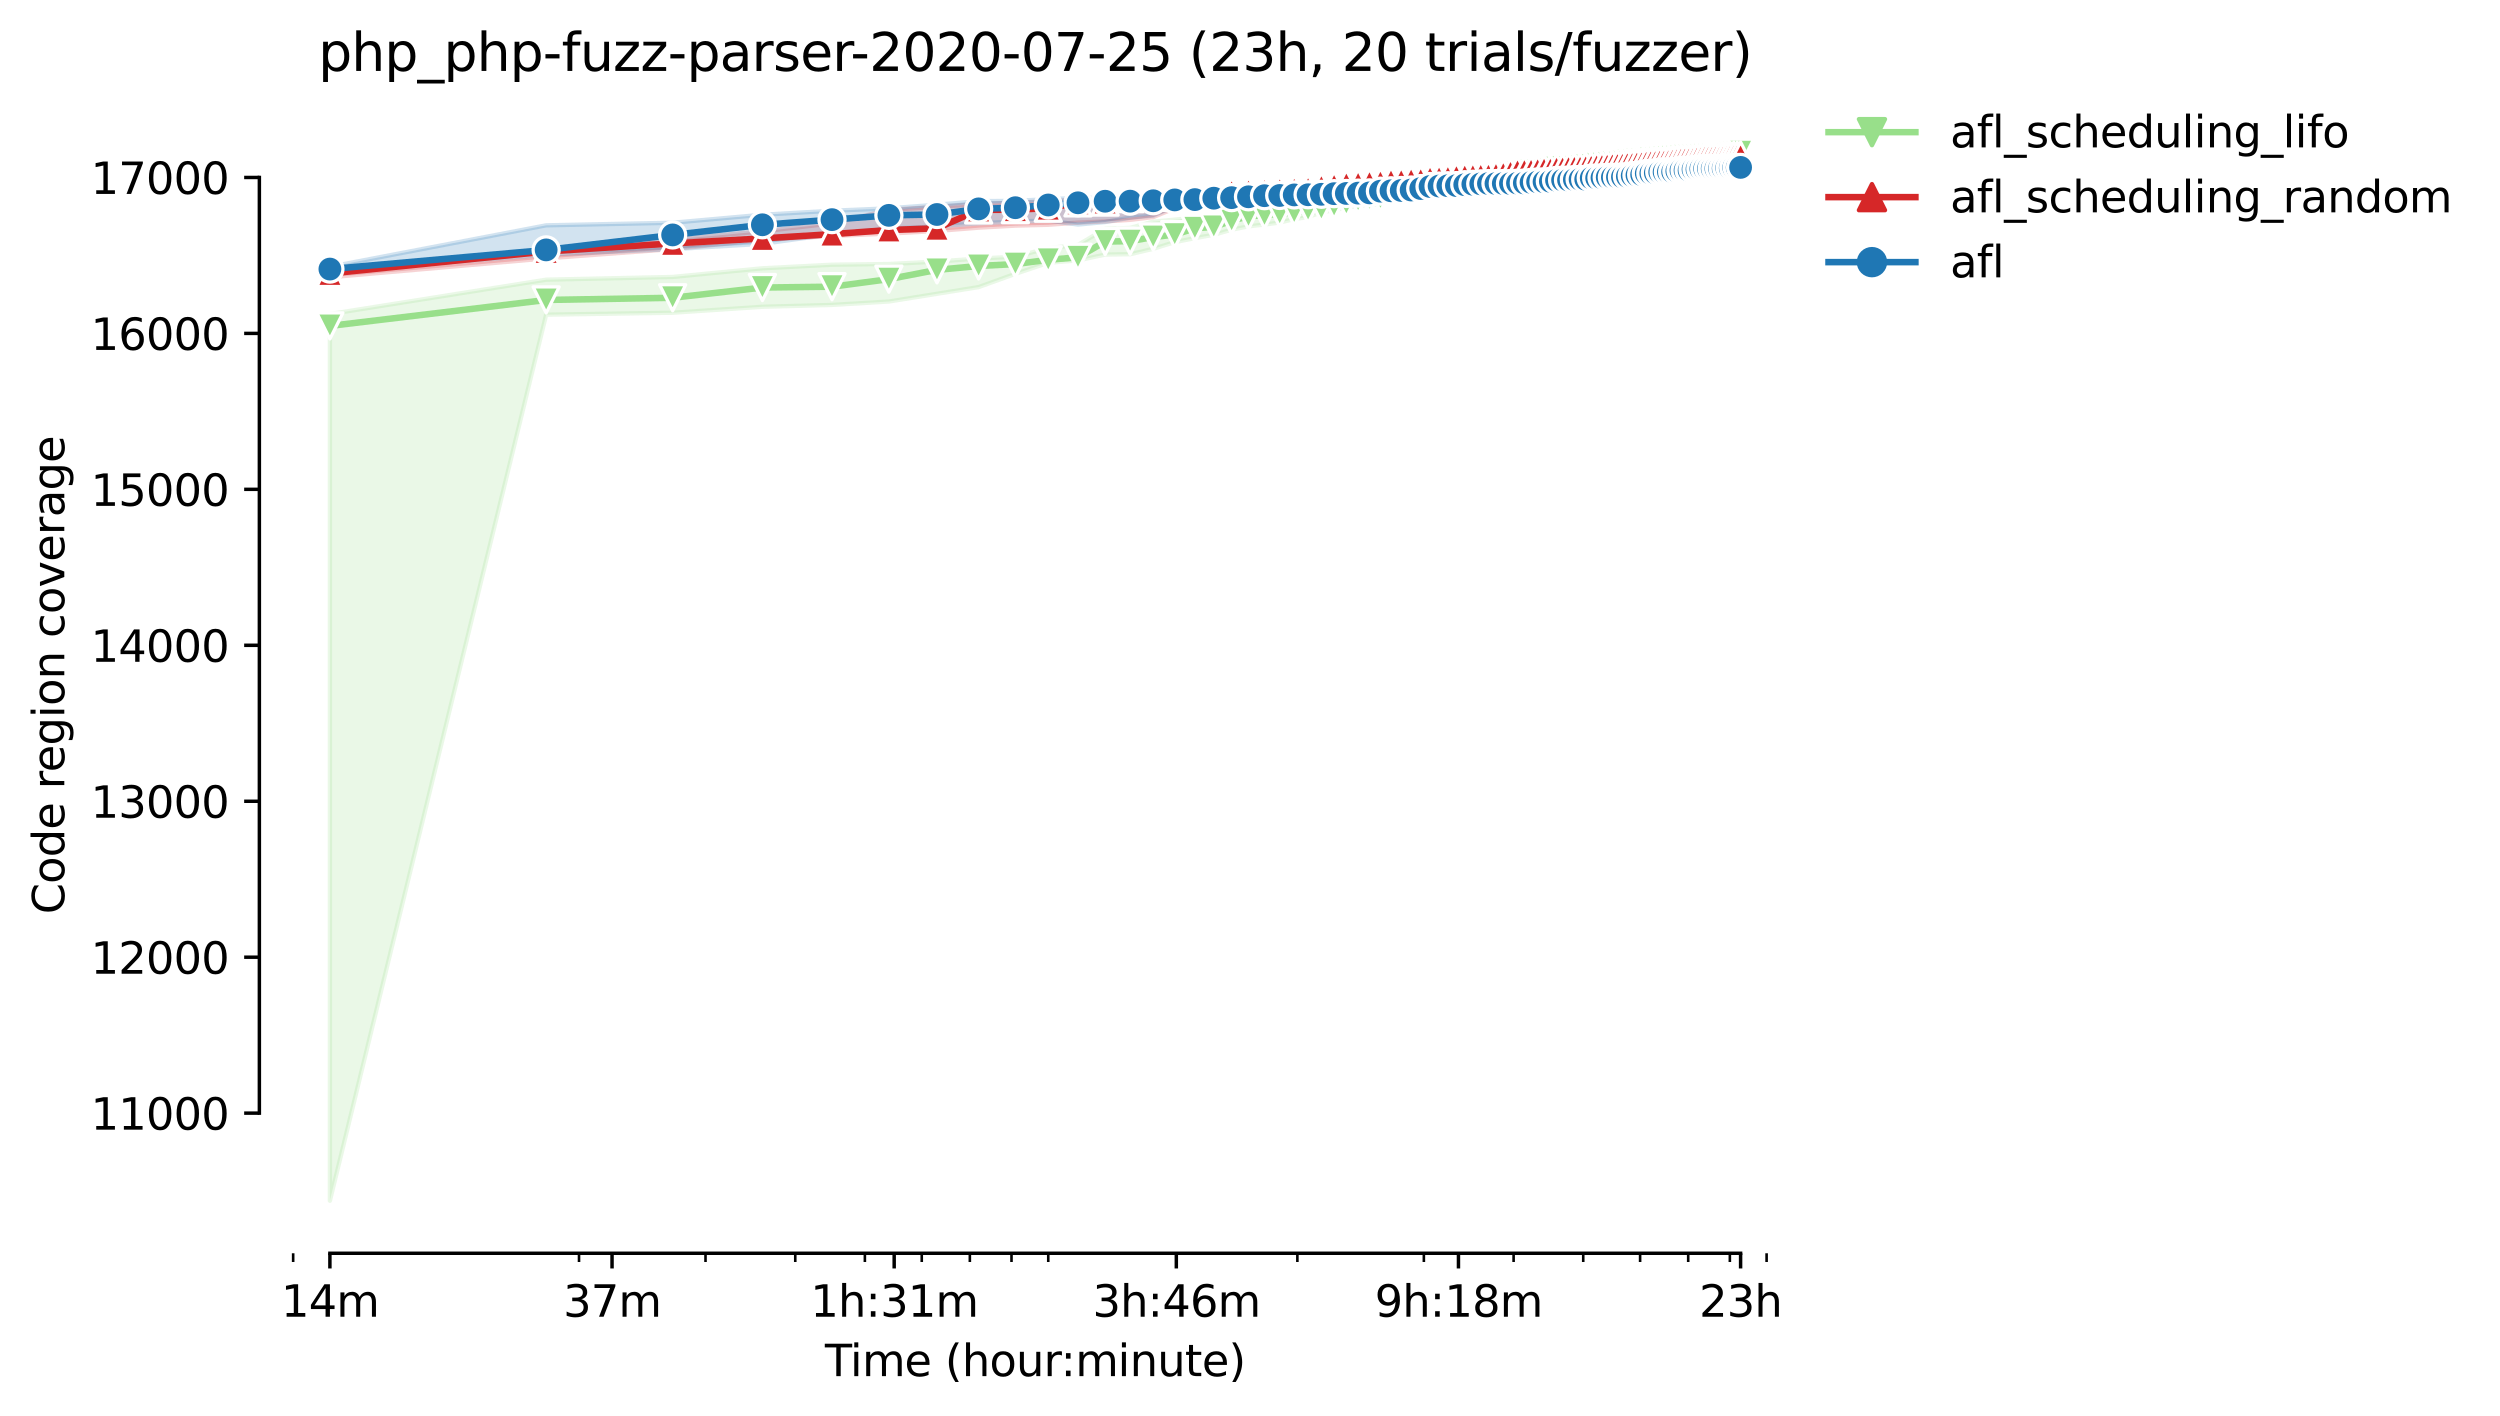<?xml version="1.0" encoding="utf-8" standalone="no"?>
<!DOCTYPE svg PUBLIC "-//W3C//DTD SVG 1.1//EN"
  "http://www.w3.org/Graphics/SVG/1.1/DTD/svg11.dtd">
<svg height="325.986pt" version="1.1" viewBox="0 0 575.348 325.986" width="575.348pt" xmlns="http://www.w3.org/2000/svg" xmlns:xlink="http://www.w3.org/1999/xlink">
 <defs>
  <style type="text/css">*{stroke-linecap:butt;stroke-linejoin:round;}</style>
 </defs>
 <g id="figure_1">
  <g id="patch_1">
   <path d="M 0 325.986 
L 575.348 325.986 
L 575.348 0 
L 0 0 
z
" style="fill:#ffffff;"/>
  </g>
  <g id="axes_1">
   <g id="patch_2">
    <path d="M 59.691 288.43 
L 416.811 288.43 
L 416.811 22.318 
L 59.691 22.318 
z
" style="fill:#ffffff;"/>
   </g>
   <g id="PolyCollection_1">
    <defs>
     <path d="M 75.923 -253.708 
L 75.923 -49.652 
L 125.69 -253.564 
L 154.801 -254.013 
L 175.456 -255.386 
L 191.477 -255.807 
L 204.568 -256.597 
L 215.635 -258.374 
L 225.223 -259.917 
L 233.679 -262.968 
L 241.244 -265.516 
L 248.087 -266.054 
L 254.334 -267.4 
L 260.081 -267.479 
L 265.402 -268.728 
L 270.355 -270.271 
L 274.989 -271.186 
L 279.342 -271.958 
L 283.446 -273.125 
L 287.328 -273.896 
L 291.01 -274.309 
L 294.513 -274.775 
L 297.853 -275.565 
L 301.045 -276.032 
L 304.101 -277.162 
L 307.032 -277.557 
L 309.848 -278.293 
L 312.557 -278.544 
L 315.168 -278.993 
L 317.688 -278.903 
L 320.122 -279.944 
L 322.476 -280.805 
L 324.756 -281.272 
L 326.965 -281.684 
L 329.108 -281.828 
L 331.19 -282.223 
L 333.212 -282.492 
L 335.179 -283.192 
L 337.094 -282.85 
L 338.959 -283.587 
L 340.777 -283.694 
L 342.55 -283.946 
L 344.28 -284.301 
L 345.969 -284.466 
L 347.62 -284.556 
L 349.233 -284.304 
L 350.811 -284.574 
L 352.356 -284.592 
L 353.867 -284.645 
L 355.348 -284.968 
L 356.798 -285.345 
L 358.22 -285.65 
L 359.614 -285.991 
L 360.982 -286.296 
L 362.324 -286.42 
L 363.641 -286.673 
L 364.935 -286.745 
L 366.206 -286.799 
L 367.454 -286.996 
L 368.682 -287.211 
L 369.888 -287.301 
L 371.075 -287.517 
L 372.243 -287.642 
L 373.391 -287.642 
L 374.522 -288.199 
L 375.635 -288.27 
L 376.731 -288.27 
L 377.811 -288.109 
L 378.875 -288.306 
L 379.923 -288.486 
L 380.956 -288.54 
L 381.974 -288.556 
L 382.979 -288.807 
L 383.969 -288.845 
L 384.946 -288.916 
L 385.91 -288.95 
L 386.861 -289.042 
L 387.799 -289.15 
L 388.726 -289.186 
L 389.64 -289.257 
L 390.543 -289.275 
L 391.435 -289.239 
L 392.316 -289.455 
L 393.186 -289.491 
L 394.046 -289.652 
L 394.896 -289.688 
L 395.736 -289.76 
L 396.566 -289.921 
L 397.386 -289.957 
L 398.198 -290.047 
L 399 -290.173 
L 399.793 -290.262 
L 400.578 -290.406 
L 400.578 -291.572 
L 400.578 -291.572 
L 399.793 -291.554 
L 399 -291.411 
L 398.198 -291.465 
L 397.386 -291.142 
L 396.566 -291.07 
L 395.736 -290.98 
L 394.896 -290.926 
L 394.046 -290.926 
L 393.186 -290.908 
L 392.316 -290.908 
L 391.435 -290.872 
L 390.543 -290.854 
L 389.64 -290.854 
L 388.726 -290.765 
L 387.799 -290.693 
L 386.861 -290.531 
L 385.91 -290.531 
L 384.946 -290.262 
L 383.969 -290.226 
L 382.979 -290.208 
L 381.974 -290.137 
L 380.956 -289.996 
L 379.923 -289.903 
L 378.875 -289.903 
L 377.811 -289.814 
L 376.731 -289.742 
L 375.635 -289.742 
L 374.522 -289.688 
L 373.391 -289.419 
L 372.243 -289.311 
L 371.075 -288.988 
L 369.888 -288.827 
L 368.682 -288.773 
L 367.454 -288.683 
L 366.206 -288.54 
L 364.935 -288.54 
L 363.641 -288.468 
L 362.324 -288.522 
L 360.982 -288.091 
L 359.614 -288.181 
L 358.22 -287.947 
L 356.798 -287.804 
L 355.348 -287.588 
L 353.867 -287.463 
L 352.356 -287.391 
L 350.811 -287.212 
L 349.233 -286.96 
L 347.62 -286.691 
L 345.969 -286.53 
L 344.28 -286.296 
L 342.55 -286.171 
L 340.777 -286.171 
L 338.959 -285.848 
L 337.094 -285.632 
L 335.179 -285.543 
L 333.212 -285.435 
L 331.19 -284.663 
L 329.108 -284.179 
L 326.965 -284.143 
L 324.756 -283.658 
L 322.476 -283.066 
L 320.122 -282.797 
L 317.688 -281.559 
L 315.168 -281.146 
L 312.557 -280.644 
L 309.848 -279.873 
L 307.032 -279.316 
L 304.101 -279.1 
L 301.045 -278.67 
L 297.853 -278.365 
L 294.513 -278.024 
L 291.01 -277.683 
L 287.328 -277.055 
L 283.446 -276.48 
L 279.342 -276.085 
L 274.989 -275.888 
L 270.355 -275.439 
L 265.402 -274.973 
L 260.081 -273.537 
L 254.334 -273.322 
L 248.087 -269.625 
L 241.244 -268.889 
L 233.679 -266.9 
L 225.223 -266.503 
L 215.635 -265.785 
L 204.568 -265.229 
L 191.477 -265.067 
L 175.456 -264.242 
L 154.801 -262.25 
L 125.69 -261.622 
L 75.923 -253.708 
z
" id="m74f582d61d" style="stroke:#98df8a;stroke-opacity:0.2;"/>
    </defs>
    <g clip-path="url(#p856ec8525c)">
     <use style="fill:#98df8a;fill-opacity:0.2;stroke:#98df8a;stroke-opacity:0.2;" x="0" xlink:href="#m74f582d61d" y="325.986"/>
    </g>
   </g>
   <g id="PolyCollection_2">
    <defs>
     <path d="M 75.923 -263.99 
L 75.923 -262.178 
L 125.69 -266.521 
L 154.801 -268.674 
L 175.456 -270.774 
L 191.477 -271.671 
L 204.568 -272.227 
L 215.635 -272.836 
L 225.223 -273.591 
L 233.679 -274.058 
L 241.244 -274.255 
L 248.087 -274.758 
L 254.334 -275.027 
L 260.081 -275.386 
L 265.402 -276.032 
L 270.355 -278.055 
L 274.989 -280.626 
L 279.342 -280.607 
L 283.446 -281.595 
L 287.328 -281.738 
L 291.01 -281.846 
L 294.513 -282.079 
L 297.853 -282.151 
L 301.045 -282.366 
L 304.101 -282.707 
L 307.032 -283.138 
L 309.848 -283.389 
L 312.557 -283.676 
L 315.168 -283.73 
L 317.688 -283.856 
L 320.122 -284.107 
L 322.476 -284.197 
L 324.756 -284.286 
L 326.965 -284.52 
L 329.108 -284.771 
L 331.19 -284.843 
L 333.212 -285.058 
L 335.179 -285.202 
L 337.094 -285.272 
L 338.959 -285.363 
L 340.777 -285.524 
L 342.55 -285.686 
L 344.28 -285.722 
L 345.969 -285.83 
L 347.62 -286.171 
L 349.233 -286.314 
L 350.811 -286.44 
L 352.356 -286.566 
L 353.867 -286.637 
L 355.348 -286.924 
L 356.798 -286.996 
L 358.22 -287.158 
L 359.614 -287.229 
L 360.982 -287.409 
L 362.324 -287.535 
L 363.641 -287.588 
L 364.935 -287.588 
L 366.206 -287.785 
L 367.454 -287.804 
L 368.682 -287.911 
L 369.888 -287.929 
L 371.075 -287.947 
L 372.243 -288.055 
L 373.391 -288.127 
L 374.522 -288.163 
L 375.635 -288.27 
L 376.731 -288.36 
L 377.811 -288.504 
L 378.875 -288.522 
L 379.923 -288.611 
L 380.956 -288.701 
L 381.974 -288.791 
L 382.979 -288.845 
L 383.969 -288.898 
L 384.946 -289.042 
L 385.91 -289.168 
L 386.861 -289.221 
L 387.799 -289.221 
L 388.726 -289.311 
L 389.64 -289.401 
L 390.543 -289.437 
L 391.435 -289.437 
L 392.316 -289.562 
L 393.186 -289.616 
L 394.046 -289.67 
L 394.896 -289.688 
L 395.736 -289.778 
L 396.566 -289.85 
L 397.386 -289.85 
L 398.198 -289.867 
L 399 -289.921 
L 399.793 -289.993 
L 400.578 -290.137 
L 400.578 -290.837 
L 400.578 -290.837 
L 399.793 -290.657 
L 399 -290.567 
L 398.198 -290.549 
L 397.386 -290.622 
L 396.566 -290.549 
L 395.736 -290.478 
L 394.896 -290.406 
L 394.046 -290.265 
L 393.186 -290.226 
L 392.316 -290.155 
L 391.435 -290.137 
L 390.543 -290.047 
L 389.64 -289.975 
L 388.726 -289.885 
L 387.799 -289.85 
L 386.861 -289.76 
L 385.91 -289.742 
L 384.946 -289.598 
L 383.969 -289.58 
L 382.979 -289.562 
L 381.974 -289.473 
L 380.956 -289.437 
L 379.923 -289.383 
L 378.875 -289.365 
L 377.811 -289.383 
L 376.731 -289.186 
L 375.635 -289.275 
L 374.522 -288.916 
L 373.391 -288.863 
L 372.243 -288.827 
L 371.075 -288.809 
L 369.888 -288.701 
L 368.682 -288.486 
L 367.454 -288.504 
L 366.206 -288.432 
L 364.935 -288.414 
L 363.641 -288.288 
L 362.324 -288.234 
L 360.982 -288.199 
L 359.614 -288.163 
L 358.22 -288.145 
L 356.798 -287.931 
L 355.348 -287.786 
L 353.867 -287.983 
L 352.356 -287.427 
L 350.811 -287.427 
L 349.233 -287.409 
L 347.62 -286.978 
L 345.969 -286.853 
L 344.28 -286.781 
L 342.55 -286.727 
L 340.777 -286.583 
L 338.959 -286.476 
L 337.094 -286.35 
L 335.179 -286.189 
L 333.212 -286.117 
L 331.19 -285.937 
L 329.108 -285.614 
L 326.965 -285.543 
L 324.756 -285.507 
L 322.476 -285.112 
L 320.122 -285.004 
L 317.688 -284.933 
L 315.168 -284.717 
L 312.557 -284.448 
L 309.848 -284.251 
L 307.032 -284.071 
L 304.101 -283.712 
L 301.045 -283.335 
L 297.853 -283.192 
L 294.513 -282.976 
L 291.01 -282.707 
L 287.328 -282.564 
L 283.446 -282.366 
L 279.342 -282.151 
L 274.989 -281.864 
L 270.355 -281.684 
L 265.402 -281.308 
L 260.081 -280.752 
L 254.334 -280.249 
L 248.087 -280.055 
L 241.244 -279.657 
L 233.679 -279.352 
L 225.223 -279.029 
L 215.635 -278.4 
L 204.568 -277.683 
L 191.477 -274.556 
L 175.456 -272.748 
L 154.801 -270.863 
L 125.69 -268.566 
L 75.923 -263.99 
z
" id="m54ca5905c0" style="stroke:#d62728;stroke-opacity:0.2;"/>
    </defs>
    <g clip-path="url(#p856ec8525c)">
     <use style="fill:#d62728;fill-opacity:0.2;stroke:#d62728;stroke-opacity:0.2;" x="0" xlink:href="#m54ca5905c0" y="325.986"/>
    </g>
   </g>
   <g id="PolyCollection_3">
    <defs>
     <path d="M 75.923 -264.601 
L 75.923 -263.434 
L 125.69 -267.418 
L 154.801 -268.653 
L 175.456 -269.876 
L 191.477 -272.066 
L 204.568 -273.358 
L 215.635 -273.878 
L 225.223 -274.614 
L 233.679 -275.002 
L 241.244 -275.23 
L 248.087 -274.309 
L 254.334 -274.883 
L 260.081 -275.897 
L 265.402 -276.373 
L 270.355 -278.526 
L 274.989 -278.867 
L 279.342 -279.262 
L 283.446 -279.262 
L 287.328 -278.831 
L 291.01 -279.585 
L 294.513 -279.818 
L 297.853 -279.962 
L 301.045 -279.908 
L 304.101 -279.995 
L 307.032 -280.392 
L 309.848 -280.446 
L 312.557 -280.554 
L 315.168 -280.608 
L 317.688 -280.662 
L 320.122 -280.877 
L 322.476 -280.895 
L 324.756 -280.787 
L 326.965 -281.056 
L 329.108 -281.056 
L 331.19 -281.11 
L 333.212 -281.451 
L 335.179 -281.523 
L 337.094 -281.541 
L 338.959 -281.702 
L 340.777 -281.72 
L 342.55 -282.097 
L 344.28 -282.187 
L 345.969 -282.366 
L 347.62 -282.42 
L 349.233 -282.474 
L 350.811 -282.564 
L 352.356 -282.903 
L 353.867 -283.03 
L 355.348 -283.048 
L 356.798 -283.425 
L 358.22 -283.605 
L 359.614 -283.712 
L 360.982 -283.712 
L 362.324 -283.802 
L 363.641 -283.91 
L 364.935 -283.963 
L 366.206 -284.215 
L 367.454 -284.283 
L 368.682 -284.322 
L 369.888 -284.412 
L 371.075 -284.43 
L 372.243 -284.753 
L 373.391 -284.897 
L 374.522 -284.95 
L 375.635 -284.986 
L 376.731 -284.986 
L 377.811 -285.202 
L 378.875 -285.094 
L 379.923 -285.166 
L 380.956 -285.561 
L 381.974 -285.561 
L 382.979 -285.596 
L 383.969 -285.74 
L 384.946 -285.722 
L 385.91 -285.722 
L 386.861 -286.009 
L 387.799 -285.902 
L 388.726 -285.937 
L 389.64 -285.937 
L 390.543 -286.062 
L 391.435 -285.937 
L 392.316 -285.937 
L 393.186 -286.135 
L 394.046 -286.081 
L 394.896 -286.314 
L 395.736 -286.296 
L 396.566 -286.494 
L 397.386 -286.512 
L 398.198 -286.404 
L 399 -286.422 
L 399.793 -286.673 
L 400.578 -286.745 
L 400.578 -287.75 
L 400.578 -287.75 
L 399.793 -287.732 
L 399 -287.714 
L 398.198 -287.876 
L 397.386 -287.643 
L 396.566 -287.642 
L 395.736 -287.588 
L 394.896 -287.57 
L 394.046 -287.463 
L 393.186 -287.373 
L 392.316 -287.373 
L 391.435 -287.337 
L 390.543 -287.373 
L 389.64 -287.283 
L 388.726 -287.265 
L 387.799 -287.229 
L 386.861 -287.194 
L 385.91 -287.05 
L 384.946 -286.853 
L 383.969 -286.799 
L 382.979 -286.763 
L 381.974 -286.745 
L 380.956 -286.727 
L 379.923 -286.727 
L 378.875 -286.673 
L 377.811 -286.655 
L 376.731 -286.601 
L 375.635 -286.512 
L 374.522 -286.189 
L 373.391 -286.189 
L 372.243 -286.081 
L 371.075 -286.009 
L 369.888 -285.812 
L 368.682 -285.776 
L 367.454 -285.65 
L 366.206 -285.544 
L 364.935 -285.309 
L 363.641 -285.309 
L 362.324 -285.309 
L 360.982 -285.309 
L 359.614 -285.309 
L 358.22 -285.471 
L 356.798 -285.273 
L 355.348 -285.256 
L 353.867 -285.184 
L 352.356 -285.148 
L 350.811 -284.663 
L 349.233 -284.609 
L 347.62 -284.592 
L 345.969 -284.574 
L 344.28 -284.484 
L 342.55 -284.322 
L 340.777 -284.502 
L 338.959 -283.838 
L 337.094 -283.856 
L 335.179 -283.82 
L 333.212 -283.766 
L 331.19 -283.694 
L 329.108 -283.658 
L 326.965 -283.623 
L 324.756 -283.623 
L 322.476 -283.623 
L 320.122 -283.497 
L 317.688 -283.427 
L 315.168 -283.353 
L 312.557 -283.282 
L 309.848 -283.21 
L 307.032 -282.869 
L 304.101 -282.428 
L 301.045 -282.671 
L 297.853 -282.564 
L 294.513 -282.51 
L 291.01 -282.366 
L 287.328 -282.025 
L 283.446 -281.692 
L 279.342 -281.505 
L 274.989 -281.433 
L 270.355 -281.361 
L 265.402 -281.002 
L 260.081 -280.697 
L 254.334 -280.518 
L 248.087 -280.428 
L 241.244 -280.141 
L 233.679 -279.764 
L 225.223 -279.692 
L 215.635 -278.874 
L 204.568 -278.042 
L 191.477 -277.485 
L 175.456 -276.57 
L 154.801 -274.722 
L 125.69 -274.129 
L 75.923 -264.601 
z
" id="mdf282b2966" style="stroke:#1f77b4;stroke-opacity:0.2;"/>
    </defs>
    <g clip-path="url(#p856ec8525c)">
     <use style="fill:#1f77b4;fill-opacity:0.2;stroke:#1f77b4;stroke-opacity:0.2;" x="0" xlink:href="#mdf282b2966" y="325.986"/>
    </g>
   </g>
   <g id="matplotlib.axis_1">
    <g id="xtick_1">
     <g id="line2d_1">
      <defs>
       <path d="M 0 0 
L 0 3.5 
" id="mfe56633ef0" style="stroke:#000000;stroke-width:0.8;"/>
      </defs>
      <g>
       <use style="stroke:#000000;stroke-width:0.8;" x="75.923" xlink:href="#mfe56633ef0" y="288.43"/>
      </g>
     </g>
     <g id="text_1">
      <!-- 14m -->
      <g transform="translate(64.691 303.029)scale(0.1 -0.1)">
       <defs>
        <path d="M 794 531 
L 1825 531 
L 1825 4091 
L 703 3866 
L 703 4441 
L 1819 4666 
L 2450 4666 
L 2450 531 
L 3481 531 
L 3481 0 
L 794 0 
L 794 531 
z
" id="DejaVuSans-31" transform="scale(0.016)"/>
        <path d="M 2419 4116 
L 825 1625 
L 2419 1625 
L 2419 4116 
z
M 2253 4666 
L 3047 4666 
L 3047 1625 
L 3713 1625 
L 3713 1100 
L 3047 1100 
L 3047 0 
L 2419 0 
L 2419 1100 
L 313 1100 
L 313 1709 
L 2253 4666 
z
" id="DejaVuSans-34" transform="scale(0.016)"/>
        <path d="M 3328 2828 
Q 3544 3216 3844 3400 
Q 4144 3584 4550 3584 
Q 5097 3584 5394 3201 
Q 5691 2819 5691 2113 
L 5691 0 
L 5113 0 
L 5113 2094 
Q 5113 2597 4934 2840 
Q 4756 3084 4391 3084 
Q 3944 3084 3684 2787 
Q 3425 2491 3425 1978 
L 3425 0 
L 2847 0 
L 2847 2094 
Q 2847 2600 2669 2842 
Q 2491 3084 2119 3084 
Q 1678 3084 1418 2786 
Q 1159 2488 1159 1978 
L 1159 0 
L 581 0 
L 581 3500 
L 1159 3500 
L 1159 2956 
Q 1356 3278 1631 3431 
Q 1906 3584 2284 3584 
Q 2666 3584 2933 3390 
Q 3200 3197 3328 2828 
z
" id="DejaVuSans-6d" transform="scale(0.016)"/>
       </defs>
       <use xlink:href="#DejaVuSans-31"/>
       <use x="63.623" xlink:href="#DejaVuSans-34"/>
       <use x="127.246" xlink:href="#DejaVuSans-6d"/>
      </g>
     </g>
    </g>
    <g id="xtick_2">
     <g id="line2d_2">
      <g>
       <use style="stroke:#000000;stroke-width:0.8;" x="140.854" xlink:href="#mfe56633ef0" y="288.43"/>
      </g>
     </g>
     <g id="text_2">
      <!-- 37m -->
      <g transform="translate(129.622 303.029)scale(0.1 -0.1)">
       <defs>
        <path d="M 2597 2516 
Q 3050 2419 3304 2112 
Q 3559 1806 3559 1356 
Q 3559 666 3084 287 
Q 2609 -91 1734 -91 
Q 1441 -91 1130 -33 
Q 819 25 488 141 
L 488 750 
Q 750 597 1062 519 
Q 1375 441 1716 441 
Q 2309 441 2620 675 
Q 2931 909 2931 1356 
Q 2931 1769 2642 2001 
Q 2353 2234 1838 2234 
L 1294 2234 
L 1294 2753 
L 1863 2753 
Q 2328 2753 2575 2939 
Q 2822 3125 2822 3475 
Q 2822 3834 2567 4026 
Q 2313 4219 1838 4219 
Q 1578 4219 1281 4162 
Q 984 4106 628 3988 
L 628 4550 
Q 988 4650 1302 4700 
Q 1616 4750 1894 4750 
Q 2613 4750 3031 4423 
Q 3450 4097 3450 3541 
Q 3450 3153 3228 2886 
Q 3006 2619 2597 2516 
z
" id="DejaVuSans-33" transform="scale(0.016)"/>
        <path d="M 525 4666 
L 3525 4666 
L 3525 4397 
L 1831 0 
L 1172 0 
L 2766 4134 
L 525 4134 
L 525 4666 
z
" id="DejaVuSans-37" transform="scale(0.016)"/>
       </defs>
       <use xlink:href="#DejaVuSans-33"/>
       <use x="63.623" xlink:href="#DejaVuSans-37"/>
       <use x="127.246" xlink:href="#DejaVuSans-6d"/>
      </g>
     </g>
    </g>
    <g id="xtick_3">
     <g id="line2d_3">
      <g>
       <use style="stroke:#000000;stroke-width:0.8;" x="205.786" xlink:href="#mfe56633ef0" y="288.43"/>
      </g>
     </g>
     <g id="text_3">
      <!-- 1h:31m -->
      <g transform="translate(186.518 303.029)scale(0.1 -0.1)">
       <defs>
        <path d="M 3513 2113 
L 3513 0 
L 2938 0 
L 2938 2094 
Q 2938 2591 2744 2837 
Q 2550 3084 2163 3084 
Q 1697 3084 1428 2787 
Q 1159 2491 1159 1978 
L 1159 0 
L 581 0 
L 581 4863 
L 1159 4863 
L 1159 2956 
Q 1366 3272 1645 3428 
Q 1925 3584 2291 3584 
Q 2894 3584 3203 3211 
Q 3513 2838 3513 2113 
z
" id="DejaVuSans-68" transform="scale(0.016)"/>
        <path d="M 750 794 
L 1409 794 
L 1409 0 
L 750 0 
L 750 794 
z
M 750 3309 
L 1409 3309 
L 1409 2516 
L 750 2516 
L 750 3309 
z
" id="DejaVuSans-3a" transform="scale(0.016)"/>
       </defs>
       <use xlink:href="#DejaVuSans-31"/>
       <use x="63.623" xlink:href="#DejaVuSans-68"/>
       <use x="127.002" xlink:href="#DejaVuSans-3a"/>
       <use x="160.693" xlink:href="#DejaVuSans-33"/>
       <use x="224.316" xlink:href="#DejaVuSans-31"/>
       <use x="287.939" xlink:href="#DejaVuSans-6d"/>
      </g>
     </g>
    </g>
    <g id="xtick_4">
     <g id="line2d_4">
      <g>
       <use style="stroke:#000000;stroke-width:0.8;" x="270.717" xlink:href="#mfe56633ef0" y="288.43"/>
      </g>
     </g>
     <g id="text_4">
      <!-- 3h:46m -->
      <g transform="translate(251.449 303.029)scale(0.1 -0.1)">
       <defs>
        <path d="M 2113 2584 
Q 1688 2584 1439 2293 
Q 1191 2003 1191 1497 
Q 1191 994 1439 701 
Q 1688 409 2113 409 
Q 2538 409 2786 701 
Q 3034 994 3034 1497 
Q 3034 2003 2786 2293 
Q 2538 2584 2113 2584 
z
M 3366 4563 
L 3366 3988 
Q 3128 4100 2886 4159 
Q 2644 4219 2406 4219 
Q 1781 4219 1451 3797 
Q 1122 3375 1075 2522 
Q 1259 2794 1537 2939 
Q 1816 3084 2150 3084 
Q 2853 3084 3261 2657 
Q 3669 2231 3669 1497 
Q 3669 778 3244 343 
Q 2819 -91 2113 -91 
Q 1303 -91 875 529 
Q 447 1150 447 2328 
Q 447 3434 972 4092 
Q 1497 4750 2381 4750 
Q 2619 4750 2861 4703 
Q 3103 4656 3366 4563 
z
" id="DejaVuSans-36" transform="scale(0.016)"/>
       </defs>
       <use xlink:href="#DejaVuSans-33"/>
       <use x="63.623" xlink:href="#DejaVuSans-68"/>
       <use x="127.002" xlink:href="#DejaVuSans-3a"/>
       <use x="160.693" xlink:href="#DejaVuSans-34"/>
       <use x="224.316" xlink:href="#DejaVuSans-36"/>
       <use x="287.939" xlink:href="#DejaVuSans-6d"/>
      </g>
     </g>
    </g>
    <g id="xtick_5">
     <g id="line2d_5">
      <g>
       <use style="stroke:#000000;stroke-width:0.8;" x="335.648" xlink:href="#mfe56633ef0" y="288.43"/>
      </g>
     </g>
     <g id="text_5">
      <!-- 9h:18m -->
      <g transform="translate(316.38 303.029)scale(0.1 -0.1)">
       <defs>
        <path d="M 703 97 
L 703 672 
Q 941 559 1184 500 
Q 1428 441 1663 441 
Q 2288 441 2617 861 
Q 2947 1281 2994 2138 
Q 2813 1869 2534 1725 
Q 2256 1581 1919 1581 
Q 1219 1581 811 2004 
Q 403 2428 403 3163 
Q 403 3881 828 4315 
Q 1253 4750 1959 4750 
Q 2769 4750 3195 4129 
Q 3622 3509 3622 2328 
Q 3622 1225 3098 567 
Q 2575 -91 1691 -91 
Q 1453 -91 1209 -44 
Q 966 3 703 97 
z
M 1959 2075 
Q 2384 2075 2632 2365 
Q 2881 2656 2881 3163 
Q 2881 3666 2632 3958 
Q 2384 4250 1959 4250 
Q 1534 4250 1286 3958 
Q 1038 3666 1038 3163 
Q 1038 2656 1286 2365 
Q 1534 2075 1959 2075 
z
" id="DejaVuSans-39" transform="scale(0.016)"/>
        <path d="M 2034 2216 
Q 1584 2216 1326 1975 
Q 1069 1734 1069 1313 
Q 1069 891 1326 650 
Q 1584 409 2034 409 
Q 2484 409 2743 651 
Q 3003 894 3003 1313 
Q 3003 1734 2745 1975 
Q 2488 2216 2034 2216 
z
M 1403 2484 
Q 997 2584 770 2862 
Q 544 3141 544 3541 
Q 544 4100 942 4425 
Q 1341 4750 2034 4750 
Q 2731 4750 3128 4425 
Q 3525 4100 3525 3541 
Q 3525 3141 3298 2862 
Q 3072 2584 2669 2484 
Q 3125 2378 3379 2068 
Q 3634 1759 3634 1313 
Q 3634 634 3220 271 
Q 2806 -91 2034 -91 
Q 1263 -91 848 271 
Q 434 634 434 1313 
Q 434 1759 690 2068 
Q 947 2378 1403 2484 
z
M 1172 3481 
Q 1172 3119 1398 2916 
Q 1625 2713 2034 2713 
Q 2441 2713 2670 2916 
Q 2900 3119 2900 3481 
Q 2900 3844 2670 4047 
Q 2441 4250 2034 4250 
Q 1625 4250 1398 4047 
Q 1172 3844 1172 3481 
z
" id="DejaVuSans-38" transform="scale(0.016)"/>
       </defs>
       <use xlink:href="#DejaVuSans-39"/>
       <use x="63.623" xlink:href="#DejaVuSans-68"/>
       <use x="127.002" xlink:href="#DejaVuSans-3a"/>
       <use x="160.693" xlink:href="#DejaVuSans-31"/>
       <use x="224.316" xlink:href="#DejaVuSans-38"/>
       <use x="287.939" xlink:href="#DejaVuSans-6d"/>
      </g>
     </g>
    </g>
    <g id="xtick_6">
     <g id="line2d_6">
      <g>
       <use style="stroke:#000000;stroke-width:0.8;" x="400.579" xlink:href="#mfe56633ef0" y="288.43"/>
      </g>
     </g>
     <g id="text_6">
      <!-- 23h -->
      <g transform="translate(391.048 303.029)scale(0.1 -0.1)">
       <defs>
        <path d="M 1228 531 
L 3431 531 
L 3431 0 
L 469 0 
L 469 531 
Q 828 903 1448 1529 
Q 2069 2156 2228 2338 
Q 2531 2678 2651 2914 
Q 2772 3150 2772 3378 
Q 2772 3750 2511 3984 
Q 2250 4219 1831 4219 
Q 1534 4219 1204 4116 
Q 875 4013 500 3803 
L 500 4441 
Q 881 4594 1212 4672 
Q 1544 4750 1819 4750 
Q 2544 4750 2975 4387 
Q 3406 4025 3406 3419 
Q 3406 3131 3298 2873 
Q 3191 2616 2906 2266 
Q 2828 2175 2409 1742 
Q 1991 1309 1228 531 
z
" id="DejaVuSans-32" transform="scale(0.016)"/>
       </defs>
       <use xlink:href="#DejaVuSans-32"/>
       <use x="63.623" xlink:href="#DejaVuSans-33"/>
       <use x="127.246" xlink:href="#DejaVuSans-68"/>
      </g>
     </g>
    </g>
    <g id="xtick_7">
     <g id="line2d_7">
      <defs>
       <path d="M 0 0 
L 0 2 
" id="m69e4e5fff3" style="stroke:#000000;stroke-width:0.6;"/>
      </defs>
      <g>
       <use style="stroke:#000000;stroke-width:0.6;" x="67.467" xlink:href="#m69e4e5fff3" y="288.43"/>
      </g>
     </g>
    </g>
    <g id="xtick_8">
     <g id="line2d_8">
      <g>
       <use style="stroke:#000000;stroke-width:0.6;" x="133.254" xlink:href="#m69e4e5fff3" y="288.43"/>
      </g>
     </g>
    </g>
    <g id="xtick_9">
     <g id="line2d_9">
      <g>
       <use style="stroke:#000000;stroke-width:0.6;" x="162.366" xlink:href="#m69e4e5fff3" y="288.43"/>
      </g>
     </g>
    </g>
    <g id="xtick_10">
     <g id="line2d_10">
      <g>
       <use style="stroke:#000000;stroke-width:0.6;" x="183.021" xlink:href="#m69e4e5fff3" y="288.43"/>
      </g>
     </g>
    </g>
    <g id="xtick_11">
     <g id="line2d_11">
      <g>
       <use style="stroke:#000000;stroke-width:0.6;" x="199.042" xlink:href="#m69e4e5fff3" y="288.43"/>
      </g>
     </g>
    </g>
    <g id="xtick_12">
     <g id="line2d_12">
      <g>
       <use style="stroke:#000000;stroke-width:0.6;" x="212.132" xlink:href="#m69e4e5fff3" y="288.43"/>
      </g>
     </g>
    </g>
    <g id="xtick_13">
     <g id="line2d_13">
      <g>
       <use style="stroke:#000000;stroke-width:0.6;" x="223.2" xlink:href="#m69e4e5fff3" y="288.43"/>
      </g>
     </g>
    </g>
    <g id="xtick_14">
     <g id="line2d_14">
      <g>
       <use style="stroke:#000000;stroke-width:0.6;" x="232.787" xlink:href="#m69e4e5fff3" y="288.43"/>
      </g>
     </g>
    </g>
    <g id="xtick_15">
     <g id="line2d_15">
      <g>
       <use style="stroke:#000000;stroke-width:0.6;" x="241.244" xlink:href="#m69e4e5fff3" y="288.43"/>
      </g>
     </g>
    </g>
    <g id="xtick_16">
     <g id="line2d_16">
      <g>
       <use style="stroke:#000000;stroke-width:0.6;" x="298.575" xlink:href="#m69e4e5fff3" y="288.43"/>
      </g>
     </g>
    </g>
    <g id="xtick_17">
     <g id="line2d_17">
      <g>
       <use style="stroke:#000000;stroke-width:0.6;" x="327.687" xlink:href="#m69e4e5fff3" y="288.43"/>
      </g>
     </g>
    </g>
    <g id="xtick_18">
     <g id="line2d_18">
      <g>
       <use style="stroke:#000000;stroke-width:0.6;" x="348.341" xlink:href="#m69e4e5fff3" y="288.43"/>
      </g>
     </g>
    </g>
    <g id="xtick_19">
     <g id="line2d_19">
      <g>
       <use style="stroke:#000000;stroke-width:0.6;" x="364.363" xlink:href="#m69e4e5fff3" y="288.43"/>
      </g>
     </g>
    </g>
    <g id="xtick_20">
     <g id="line2d_20">
      <g>
       <use style="stroke:#000000;stroke-width:0.6;" x="377.453" xlink:href="#m69e4e5fff3" y="288.43"/>
      </g>
     </g>
    </g>
    <g id="xtick_21">
     <g id="line2d_21">
      <g>
       <use style="stroke:#000000;stroke-width:0.6;" x="388.521" xlink:href="#m69e4e5fff3" y="288.43"/>
      </g>
     </g>
    </g>
    <g id="xtick_22">
     <g id="line2d_22">
      <g>
       <use style="stroke:#000000;stroke-width:0.6;" x="398.108" xlink:href="#m69e4e5fff3" y="288.43"/>
      </g>
     </g>
    </g>
    <g id="xtick_23">
     <g id="line2d_23">
      <g>
       <use style="stroke:#000000;stroke-width:0.6;" x="406.565" xlink:href="#m69e4e5fff3" y="288.43"/>
      </g>
     </g>
    </g>
    <g id="text_7">
     <!-- Time (hour:minute) -->
     <g transform="translate(189.844 316.707)scale(0.1 -0.1)">
      <defs>
       <path d="M -19 4666 
L 3928 4666 
L 3928 4134 
L 2272 4134 
L 2272 0 
L 1638 0 
L 1638 4134 
L -19 4134 
L -19 4666 
z
" id="DejaVuSans-54" transform="scale(0.016)"/>
       <path d="M 603 3500 
L 1178 3500 
L 1178 0 
L 603 0 
L 603 3500 
z
M 603 4863 
L 1178 4863 
L 1178 4134 
L 603 4134 
L 603 4863 
z
" id="DejaVuSans-69" transform="scale(0.016)"/>
       <path d="M 3597 1894 
L 3597 1613 
L 953 1613 
Q 991 1019 1311 708 
Q 1631 397 2203 397 
Q 2534 397 2845 478 
Q 3156 559 3463 722 
L 3463 178 
Q 3153 47 2828 -22 
Q 2503 -91 2169 -91 
Q 1331 -91 842 396 
Q 353 884 353 1716 
Q 353 2575 817 3079 
Q 1281 3584 2069 3584 
Q 2775 3584 3186 3129 
Q 3597 2675 3597 1894 
z
M 3022 2063 
Q 3016 2534 2758 2815 
Q 2500 3097 2075 3097 
Q 1594 3097 1305 2825 
Q 1016 2553 972 2059 
L 3022 2063 
z
" id="DejaVuSans-65" transform="scale(0.016)"/>
       <path id="DejaVuSans-20" transform="scale(0.016)"/>
       <path d="M 1984 4856 
Q 1566 4138 1362 3434 
Q 1159 2731 1159 2009 
Q 1159 1288 1364 580 
Q 1569 -128 1984 -844 
L 1484 -844 
Q 1016 -109 783 600 
Q 550 1309 550 2009 
Q 550 2706 781 3412 
Q 1013 4119 1484 4856 
L 1984 4856 
z
" id="DejaVuSans-28" transform="scale(0.016)"/>
       <path d="M 1959 3097 
Q 1497 3097 1228 2736 
Q 959 2375 959 1747 
Q 959 1119 1226 758 
Q 1494 397 1959 397 
Q 2419 397 2687 759 
Q 2956 1122 2956 1747 
Q 2956 2369 2687 2733 
Q 2419 3097 1959 3097 
z
M 1959 3584 
Q 2709 3584 3137 3096 
Q 3566 2609 3566 1747 
Q 3566 888 3137 398 
Q 2709 -91 1959 -91 
Q 1206 -91 779 398 
Q 353 888 353 1747 
Q 353 2609 779 3096 
Q 1206 3584 1959 3584 
z
" id="DejaVuSans-6f" transform="scale(0.016)"/>
       <path d="M 544 1381 
L 544 3500 
L 1119 3500 
L 1119 1403 
Q 1119 906 1312 657 
Q 1506 409 1894 409 
Q 2359 409 2629 706 
Q 2900 1003 2900 1516 
L 2900 3500 
L 3475 3500 
L 3475 0 
L 2900 0 
L 2900 538 
Q 2691 219 2414 64 
Q 2138 -91 1772 -91 
Q 1169 -91 856 284 
Q 544 659 544 1381 
z
M 1991 3584 
L 1991 3584 
z
" id="DejaVuSans-75" transform="scale(0.016)"/>
       <path d="M 2631 2963 
Q 2534 3019 2420 3045 
Q 2306 3072 2169 3072 
Q 1681 3072 1420 2755 
Q 1159 2438 1159 1844 
L 1159 0 
L 581 0 
L 581 3500 
L 1159 3500 
L 1159 2956 
Q 1341 3275 1631 3429 
Q 1922 3584 2338 3584 
Q 2397 3584 2469 3576 
Q 2541 3569 2628 3553 
L 2631 2963 
z
" id="DejaVuSans-72" transform="scale(0.016)"/>
       <path d="M 3513 2113 
L 3513 0 
L 2938 0 
L 2938 2094 
Q 2938 2591 2744 2837 
Q 2550 3084 2163 3084 
Q 1697 3084 1428 2787 
Q 1159 2491 1159 1978 
L 1159 0 
L 581 0 
L 581 3500 
L 1159 3500 
L 1159 2956 
Q 1366 3272 1645 3428 
Q 1925 3584 2291 3584 
Q 2894 3584 3203 3211 
Q 3513 2838 3513 2113 
z
" id="DejaVuSans-6e" transform="scale(0.016)"/>
       <path d="M 1172 4494 
L 1172 3500 
L 2356 3500 
L 2356 3053 
L 1172 3053 
L 1172 1153 
Q 1172 725 1289 603 
Q 1406 481 1766 481 
L 2356 481 
L 2356 0 
L 1766 0 
Q 1100 0 847 248 
Q 594 497 594 1153 
L 594 3053 
L 172 3053 
L 172 3500 
L 594 3500 
L 594 4494 
L 1172 4494 
z
" id="DejaVuSans-74" transform="scale(0.016)"/>
       <path d="M 513 4856 
L 1013 4856 
Q 1481 4119 1714 3412 
Q 1947 2706 1947 2009 
Q 1947 1309 1714 600 
Q 1481 -109 1013 -844 
L 513 -844 
Q 928 -128 1133 580 
Q 1338 1288 1338 2009 
Q 1338 2731 1133 3434 
Q 928 4138 513 4856 
z
" id="DejaVuSans-29" transform="scale(0.016)"/>
      </defs>
      <use xlink:href="#DejaVuSans-54"/>
      <use x="57.959" xlink:href="#DejaVuSans-69"/>
      <use x="85.742" xlink:href="#DejaVuSans-6d"/>
      <use x="183.154" xlink:href="#DejaVuSans-65"/>
      <use x="244.678" xlink:href="#DejaVuSans-20"/>
      <use x="276.465" xlink:href="#DejaVuSans-28"/>
      <use x="315.479" xlink:href="#DejaVuSans-68"/>
      <use x="378.857" xlink:href="#DejaVuSans-6f"/>
      <use x="440.039" xlink:href="#DejaVuSans-75"/>
      <use x="503.418" xlink:href="#DejaVuSans-72"/>
      <use x="542.781" xlink:href="#DejaVuSans-3a"/>
      <use x="576.473" xlink:href="#DejaVuSans-6d"/>
      <use x="673.885" xlink:href="#DejaVuSans-69"/>
      <use x="701.668" xlink:href="#DejaVuSans-6e"/>
      <use x="765.047" xlink:href="#DejaVuSans-75"/>
      <use x="828.426" xlink:href="#DejaVuSans-74"/>
      <use x="867.635" xlink:href="#DejaVuSans-65"/>
      <use x="929.158" xlink:href="#DejaVuSans-29"/>
     </g>
    </g>
   </g>
   <g id="matplotlib.axis_2">
    <g id="ytick_1">
     <g id="line2d_24">
      <defs>
       <path d="M 0 0 
L -3.5 0 
" id="mc425bdd664" style="stroke:#000000;stroke-width:0.8;"/>
      </defs>
      <g>
       <use style="stroke:#000000;stroke-width:0.8;" x="59.691" xlink:href="#mc425bdd664" y="256.182"/>
      </g>
     </g>
     <g id="text_8">
      <!-- 11000 -->
      <g transform="translate(20.878 259.981)scale(0.1 -0.1)">
       <defs>
        <path d="M 2034 4250 
Q 1547 4250 1301 3770 
Q 1056 3291 1056 2328 
Q 1056 1369 1301 889 
Q 1547 409 2034 409 
Q 2525 409 2770 889 
Q 3016 1369 3016 2328 
Q 3016 3291 2770 3770 
Q 2525 4250 2034 4250 
z
M 2034 4750 
Q 2819 4750 3233 4129 
Q 3647 3509 3647 2328 
Q 3647 1150 3233 529 
Q 2819 -91 2034 -91 
Q 1250 -91 836 529 
Q 422 1150 422 2328 
Q 422 3509 836 4129 
Q 1250 4750 2034 4750 
z
" id="DejaVuSans-30" transform="scale(0.016)"/>
       </defs>
       <use xlink:href="#DejaVuSans-31"/>
       <use x="63.623" xlink:href="#DejaVuSans-31"/>
       <use x="127.246" xlink:href="#DejaVuSans-30"/>
       <use x="190.869" xlink:href="#DejaVuSans-30"/>
       <use x="254.492" xlink:href="#DejaVuSans-30"/>
      </g>
     </g>
    </g>
    <g id="ytick_2">
     <g id="line2d_25">
      <g>
       <use style="stroke:#000000;stroke-width:0.8;" x="59.691" xlink:href="#mc425bdd664" y="220.291"/>
      </g>
     </g>
     <g id="text_9">
      <!-- 12000 -->
      <g transform="translate(20.878 224.09)scale(0.1 -0.1)">
       <use xlink:href="#DejaVuSans-31"/>
       <use x="63.623" xlink:href="#DejaVuSans-32"/>
       <use x="127.246" xlink:href="#DejaVuSans-30"/>
       <use x="190.869" xlink:href="#DejaVuSans-30"/>
       <use x="254.492" xlink:href="#DejaVuSans-30"/>
      </g>
     </g>
    </g>
    <g id="ytick_3">
     <g id="line2d_26">
      <g>
       <use style="stroke:#000000;stroke-width:0.8;" x="59.691" xlink:href="#mc425bdd664" y="184.401"/>
      </g>
     </g>
     <g id="text_10">
      <!-- 13000 -->
      <g transform="translate(20.878 188.2)scale(0.1 -0.1)">
       <use xlink:href="#DejaVuSans-31"/>
       <use x="63.623" xlink:href="#DejaVuSans-33"/>
       <use x="127.246" xlink:href="#DejaVuSans-30"/>
       <use x="190.869" xlink:href="#DejaVuSans-30"/>
       <use x="254.492" xlink:href="#DejaVuSans-30"/>
      </g>
     </g>
    </g>
    <g id="ytick_4">
     <g id="line2d_27">
      <g>
       <use style="stroke:#000000;stroke-width:0.8;" x="59.691" xlink:href="#mc425bdd664" y="148.51"/>
      </g>
     </g>
     <g id="text_11">
      <!-- 14000 -->
      <g transform="translate(20.878 152.309)scale(0.1 -0.1)">
       <use xlink:href="#DejaVuSans-31"/>
       <use x="63.623" xlink:href="#DejaVuSans-34"/>
       <use x="127.246" xlink:href="#DejaVuSans-30"/>
       <use x="190.869" xlink:href="#DejaVuSans-30"/>
       <use x="254.492" xlink:href="#DejaVuSans-30"/>
      </g>
     </g>
    </g>
    <g id="ytick_5">
     <g id="line2d_28">
      <g>
       <use style="stroke:#000000;stroke-width:0.8;" x="59.691" xlink:href="#mc425bdd664" y="112.62"/>
      </g>
     </g>
     <g id="text_12">
      <!-- 15000 -->
      <g transform="translate(20.878 116.419)scale(0.1 -0.1)">
       <defs>
        <path d="M 691 4666 
L 3169 4666 
L 3169 4134 
L 1269 4134 
L 1269 2991 
Q 1406 3038 1543 3061 
Q 1681 3084 1819 3084 
Q 2600 3084 3056 2656 
Q 3513 2228 3513 1497 
Q 3513 744 3044 326 
Q 2575 -91 1722 -91 
Q 1428 -91 1123 -41 
Q 819 9 494 109 
L 494 744 
Q 775 591 1075 516 
Q 1375 441 1709 441 
Q 2250 441 2565 725 
Q 2881 1009 2881 1497 
Q 2881 1984 2565 2268 
Q 2250 2553 1709 2553 
Q 1456 2553 1204 2497 
Q 953 2441 691 2322 
L 691 4666 
z
" id="DejaVuSans-35" transform="scale(0.016)"/>
       </defs>
       <use xlink:href="#DejaVuSans-31"/>
       <use x="63.623" xlink:href="#DejaVuSans-35"/>
       <use x="127.246" xlink:href="#DejaVuSans-30"/>
       <use x="190.869" xlink:href="#DejaVuSans-30"/>
       <use x="254.492" xlink:href="#DejaVuSans-30"/>
      </g>
     </g>
    </g>
    <g id="ytick_6">
     <g id="line2d_29">
      <g>
       <use style="stroke:#000000;stroke-width:0.8;" x="59.691" xlink:href="#mc425bdd664" y="76.729"/>
      </g>
     </g>
     <g id="text_13">
      <!-- 16000 -->
      <g transform="translate(20.878 80.528)scale(0.1 -0.1)">
       <use xlink:href="#DejaVuSans-31"/>
       <use x="63.623" xlink:href="#DejaVuSans-36"/>
       <use x="127.246" xlink:href="#DejaVuSans-30"/>
       <use x="190.869" xlink:href="#DejaVuSans-30"/>
       <use x="254.492" xlink:href="#DejaVuSans-30"/>
      </g>
     </g>
    </g>
    <g id="ytick_7">
     <g id="line2d_30">
      <g>
       <use style="stroke:#000000;stroke-width:0.8;" x="59.691" xlink:href="#mc425bdd664" y="40.839"/>
      </g>
     </g>
     <g id="text_14">
      <!-- 17000 -->
      <g transform="translate(20.878 44.638)scale(0.1 -0.1)">
       <use xlink:href="#DejaVuSans-31"/>
       <use x="63.623" xlink:href="#DejaVuSans-37"/>
       <use x="127.246" xlink:href="#DejaVuSans-30"/>
       <use x="190.869" xlink:href="#DejaVuSans-30"/>
       <use x="254.492" xlink:href="#DejaVuSans-30"/>
      </g>
     </g>
    </g>
    <g id="text_15">
     <!-- Code region coverage -->
     <g transform="translate(14.798 210.38)rotate(-90)scale(0.1 -0.1)">
      <defs>
       <path d="M 4122 4306 
L 4122 3641 
Q 3803 3938 3442 4084 
Q 3081 4231 2675 4231 
Q 1875 4231 1450 3742 
Q 1025 3253 1025 2328 
Q 1025 1406 1450 917 
Q 1875 428 2675 428 
Q 3081 428 3442 575 
Q 3803 722 4122 1019 
L 4122 359 
Q 3791 134 3420 21 
Q 3050 -91 2638 -91 
Q 1578 -91 968 557 
Q 359 1206 359 2328 
Q 359 3453 968 4101 
Q 1578 4750 2638 4750 
Q 3056 4750 3426 4639 
Q 3797 4528 4122 4306 
z
" id="DejaVuSans-43" transform="scale(0.016)"/>
       <path d="M 2906 2969 
L 2906 4863 
L 3481 4863 
L 3481 0 
L 2906 0 
L 2906 525 
Q 2725 213 2448 61 
Q 2172 -91 1784 -91 
Q 1150 -91 751 415 
Q 353 922 353 1747 
Q 353 2572 751 3078 
Q 1150 3584 1784 3584 
Q 2172 3584 2448 3432 
Q 2725 3281 2906 2969 
z
M 947 1747 
Q 947 1113 1208 752 
Q 1469 391 1925 391 
Q 2381 391 2643 752 
Q 2906 1113 2906 1747 
Q 2906 2381 2643 2742 
Q 2381 3103 1925 3103 
Q 1469 3103 1208 2742 
Q 947 2381 947 1747 
z
" id="DejaVuSans-64" transform="scale(0.016)"/>
       <path d="M 2906 1791 
Q 2906 2416 2648 2759 
Q 2391 3103 1925 3103 
Q 1463 3103 1205 2759 
Q 947 2416 947 1791 
Q 947 1169 1205 825 
Q 1463 481 1925 481 
Q 2391 481 2648 825 
Q 2906 1169 2906 1791 
z
M 3481 434 
Q 3481 -459 3084 -895 
Q 2688 -1331 1869 -1331 
Q 1566 -1331 1297 -1286 
Q 1028 -1241 775 -1147 
L 775 -588 
Q 1028 -725 1275 -790 
Q 1522 -856 1778 -856 
Q 2344 -856 2625 -561 
Q 2906 -266 2906 331 
L 2906 616 
Q 2728 306 2450 153 
Q 2172 0 1784 0 
Q 1141 0 747 490 
Q 353 981 353 1791 
Q 353 2603 747 3093 
Q 1141 3584 1784 3584 
Q 2172 3584 2450 3431 
Q 2728 3278 2906 2969 
L 2906 3500 
L 3481 3500 
L 3481 434 
z
" id="DejaVuSans-67" transform="scale(0.016)"/>
       <path d="M 3122 3366 
L 3122 2828 
Q 2878 2963 2633 3030 
Q 2388 3097 2138 3097 
Q 1578 3097 1268 2742 
Q 959 2388 959 1747 
Q 959 1106 1268 751 
Q 1578 397 2138 397 
Q 2388 397 2633 464 
Q 2878 531 3122 666 
L 3122 134 
Q 2881 22 2623 -34 
Q 2366 -91 2075 -91 
Q 1284 -91 818 406 
Q 353 903 353 1747 
Q 353 2603 823 3093 
Q 1294 3584 2113 3584 
Q 2378 3584 2631 3529 
Q 2884 3475 3122 3366 
z
" id="DejaVuSans-63" transform="scale(0.016)"/>
       <path d="M 191 3500 
L 800 3500 
L 1894 563 
L 2988 3500 
L 3597 3500 
L 2284 0 
L 1503 0 
L 191 3500 
z
" id="DejaVuSans-76" transform="scale(0.016)"/>
       <path d="M 2194 1759 
Q 1497 1759 1228 1600 
Q 959 1441 959 1056 
Q 959 750 1161 570 
Q 1363 391 1709 391 
Q 2188 391 2477 730 
Q 2766 1069 2766 1631 
L 2766 1759 
L 2194 1759 
z
M 3341 1997 
L 3341 0 
L 2766 0 
L 2766 531 
Q 2569 213 2275 61 
Q 1981 -91 1556 -91 
Q 1019 -91 701 211 
Q 384 513 384 1019 
Q 384 1609 779 1909 
Q 1175 2209 1959 2209 
L 2766 2209 
L 2766 2266 
Q 2766 2663 2505 2880 
Q 2244 3097 1772 3097 
Q 1472 3097 1187 3025 
Q 903 2953 641 2809 
L 641 3341 
Q 956 3463 1253 3523 
Q 1550 3584 1831 3584 
Q 2591 3584 2966 3190 
Q 3341 2797 3341 1997 
z
" id="DejaVuSans-61" transform="scale(0.016)"/>
      </defs>
      <use xlink:href="#DejaVuSans-43"/>
      <use x="69.824" xlink:href="#DejaVuSans-6f"/>
      <use x="131.006" xlink:href="#DejaVuSans-64"/>
      <use x="194.482" xlink:href="#DejaVuSans-65"/>
      <use x="256.006" xlink:href="#DejaVuSans-20"/>
      <use x="287.793" xlink:href="#DejaVuSans-72"/>
      <use x="326.656" xlink:href="#DejaVuSans-65"/>
      <use x="388.18" xlink:href="#DejaVuSans-67"/>
      <use x="451.656" xlink:href="#DejaVuSans-69"/>
      <use x="479.439" xlink:href="#DejaVuSans-6f"/>
      <use x="540.621" xlink:href="#DejaVuSans-6e"/>
      <use x="604" xlink:href="#DejaVuSans-20"/>
      <use x="635.787" xlink:href="#DejaVuSans-63"/>
      <use x="690.768" xlink:href="#DejaVuSans-6f"/>
      <use x="751.949" xlink:href="#DejaVuSans-76"/>
      <use x="811.129" xlink:href="#DejaVuSans-65"/>
      <use x="872.652" xlink:href="#DejaVuSans-72"/>
      <use x="913.766" xlink:href="#DejaVuSans-61"/>
      <use x="975.045" xlink:href="#DejaVuSans-67"/>
      <use x="1038.521" xlink:href="#DejaVuSans-65"/>
     </g>
    </g>
   </g>
   <g id="line2d_31">
    <path clip-path="url(#p856ec8525c)" d="M 75.923 75.006 
L 125.69 69.031 
L 154.801 68.528 
L 175.456 66.177 
L 191.477 65.98 
L 204.568 64.239 
L 215.635 62.104 
L 225.223 61.206 
L 233.679 60.776 
L 241.244 59.789 
L 248.087 59.214 
L 254.334 55.59 
L 260.081 55.5 
L 265.402 54.549 
L 270.355 53.992 
L 274.989 52.539 
L 279.342 52.216 
L 283.446 50.798 
L 287.328 49.757 
L 291.01 49.542 
L 294.513 49.183 
L 297.853 48.896 
L 301.045 48.322 
L 304.101 48.07 
L 307.032 47.389 
L 309.848 46.886 
L 312.557 46.15 
L 315.168 45.863 
L 317.688 45.648 
L 320.122 44.894 
L 322.476 44.392 
L 324.756 43.494 
L 326.965 42.795 
L 329.108 42.669 
L 331.19 41.79 
L 333.212 41.556 
L 335.179 41.359 
L 337.094 41.197 
L 338.959 40.928 
L 340.777 40.803 
L 342.55 40.641 
L 344.28 40.516 
L 345.969 40.516 
L 347.62 39.941 
L 349.233 39.744 
L 350.811 39.636 
L 352.356 39.331 
L 353.867 39.277 
L 355.348 39.223 
L 356.798 39.008 
L 358.22 38.703 
L 359.614 38.559 
L 360.982 38.524 
L 362.324 38.506 
L 363.641 38.452 
L 364.935 38.129 
L 366.206 38.093 
L 367.454 37.806 
L 368.682 37.752 
L 369.888 37.59 
L 371.075 37.375 
L 372.243 37.375 
L 373.391 37.16 
L 374.522 37.034 
L 375.635 36.944 
L 376.731 36.837 
L 377.811 36.819 
L 378.875 36.729 
L 379.923 36.586 
L 380.956 36.496 
L 381.974 36.442 
L 382.979 36.37 
L 383.969 36.28 
L 384.946 36.191 
L 385.91 36.173 
L 386.861 36.119 
L 387.799 35.939 
L 388.726 35.904 
L 389.64 35.904 
L 390.543 35.868 
L 391.435 35.868 
L 392.316 35.724 
L 393.186 35.706 
L 394.046 35.616 
L 394.896 35.563 
L 395.736 35.509 
L 396.566 35.455 
L 397.386 35.419 
L 398.198 35.258 
L 399 35.24 
L 399.793 35.078 
L 400.578 35.024 
" style="fill:none;stroke:#98df8a;stroke-linecap:square;stroke-width:1.5;"/>
    <defs>
     <path d="M -0 3 
L 3 -3 
L -3 -3 
z
" id="mae2beed023" style="stroke:#ffffff;stroke-linejoin:miter;stroke-width:0.75;"/>
    </defs>
    <g clip-path="url(#p856ec8525c)">
     <use style="fill:#98df8a;stroke:#ffffff;stroke-linejoin:miter;stroke-width:0.75;" x="75.923" xlink:href="#mae2beed023" y="75.006"/>
     <use style="fill:#98df8a;stroke:#ffffff;stroke-linejoin:miter;stroke-width:0.75;" x="125.69" xlink:href="#mae2beed023" y="69.031"/>
     <use style="fill:#98df8a;stroke:#ffffff;stroke-linejoin:miter;stroke-width:0.75;" x="154.801" xlink:href="#mae2beed023" y="68.528"/>
     <use style="fill:#98df8a;stroke:#ffffff;stroke-linejoin:miter;stroke-width:0.75;" x="175.456" xlink:href="#mae2beed023" y="66.177"/>
     <use style="fill:#98df8a;stroke:#ffffff;stroke-linejoin:miter;stroke-width:0.75;" x="191.477" xlink:href="#mae2beed023" y="65.98"/>
     <use style="fill:#98df8a;stroke:#ffffff;stroke-linejoin:miter;stroke-width:0.75;" x="204.568" xlink:href="#mae2beed023" y="64.239"/>
     <use style="fill:#98df8a;stroke:#ffffff;stroke-linejoin:miter;stroke-width:0.75;" x="215.635" xlink:href="#mae2beed023" y="62.104"/>
     <use style="fill:#98df8a;stroke:#ffffff;stroke-linejoin:miter;stroke-width:0.75;" x="225.223" xlink:href="#mae2beed023" y="61.206"/>
     <use style="fill:#98df8a;stroke:#ffffff;stroke-linejoin:miter;stroke-width:0.75;" x="233.679" xlink:href="#mae2beed023" y="60.776"/>
     <use style="fill:#98df8a;stroke:#ffffff;stroke-linejoin:miter;stroke-width:0.75;" x="241.244" xlink:href="#mae2beed023" y="59.789"/>
     <use style="fill:#98df8a;stroke:#ffffff;stroke-linejoin:miter;stroke-width:0.75;" x="248.087" xlink:href="#mae2beed023" y="59.214"/>
     <use style="fill:#98df8a;stroke:#ffffff;stroke-linejoin:miter;stroke-width:0.75;" x="254.334" xlink:href="#mae2beed023" y="55.59"/>
     <use style="fill:#98df8a;stroke:#ffffff;stroke-linejoin:miter;stroke-width:0.75;" x="260.081" xlink:href="#mae2beed023" y="55.5"/>
     <use style="fill:#98df8a;stroke:#ffffff;stroke-linejoin:miter;stroke-width:0.75;" x="265.402" xlink:href="#mae2beed023" y="54.549"/>
     <use style="fill:#98df8a;stroke:#ffffff;stroke-linejoin:miter;stroke-width:0.75;" x="270.355" xlink:href="#mae2beed023" y="53.992"/>
     <use style="fill:#98df8a;stroke:#ffffff;stroke-linejoin:miter;stroke-width:0.75;" x="274.989" xlink:href="#mae2beed023" y="52.539"/>
     <use style="fill:#98df8a;stroke:#ffffff;stroke-linejoin:miter;stroke-width:0.75;" x="279.342" xlink:href="#mae2beed023" y="52.216"/>
     <use style="fill:#98df8a;stroke:#ffffff;stroke-linejoin:miter;stroke-width:0.75;" x="283.446" xlink:href="#mae2beed023" y="50.798"/>
     <use style="fill:#98df8a;stroke:#ffffff;stroke-linejoin:miter;stroke-width:0.75;" x="287.328" xlink:href="#mae2beed023" y="49.757"/>
     <use style="fill:#98df8a;stroke:#ffffff;stroke-linejoin:miter;stroke-width:0.75;" x="291.01" xlink:href="#mae2beed023" y="49.542"/>
     <use style="fill:#98df8a;stroke:#ffffff;stroke-linejoin:miter;stroke-width:0.75;" x="294.513" xlink:href="#mae2beed023" y="49.183"/>
     <use style="fill:#98df8a;stroke:#ffffff;stroke-linejoin:miter;stroke-width:0.75;" x="297.853" xlink:href="#mae2beed023" y="48.896"/>
     <use style="fill:#98df8a;stroke:#ffffff;stroke-linejoin:miter;stroke-width:0.75;" x="301.045" xlink:href="#mae2beed023" y="48.322"/>
     <use style="fill:#98df8a;stroke:#ffffff;stroke-linejoin:miter;stroke-width:0.75;" x="304.101" xlink:href="#mae2beed023" y="48.07"/>
     <use style="fill:#98df8a;stroke:#ffffff;stroke-linejoin:miter;stroke-width:0.75;" x="307.032" xlink:href="#mae2beed023" y="47.389"/>
     <use style="fill:#98df8a;stroke:#ffffff;stroke-linejoin:miter;stroke-width:0.75;" x="309.848" xlink:href="#mae2beed023" y="46.886"/>
     <use style="fill:#98df8a;stroke:#ffffff;stroke-linejoin:miter;stroke-width:0.75;" x="312.557" xlink:href="#mae2beed023" y="46.15"/>
     <use style="fill:#98df8a;stroke:#ffffff;stroke-linejoin:miter;stroke-width:0.75;" x="315.168" xlink:href="#mae2beed023" y="45.863"/>
     <use style="fill:#98df8a;stroke:#ffffff;stroke-linejoin:miter;stroke-width:0.75;" x="317.688" xlink:href="#mae2beed023" y="45.648"/>
     <use style="fill:#98df8a;stroke:#ffffff;stroke-linejoin:miter;stroke-width:0.75;" x="320.122" xlink:href="#mae2beed023" y="44.894"/>
     <use style="fill:#98df8a;stroke:#ffffff;stroke-linejoin:miter;stroke-width:0.75;" x="322.476" xlink:href="#mae2beed023" y="44.392"/>
     <use style="fill:#98df8a;stroke:#ffffff;stroke-linejoin:miter;stroke-width:0.75;" x="324.756" xlink:href="#mae2beed023" y="43.494"/>
     <use style="fill:#98df8a;stroke:#ffffff;stroke-linejoin:miter;stroke-width:0.75;" x="326.965" xlink:href="#mae2beed023" y="42.795"/>
     <use style="fill:#98df8a;stroke:#ffffff;stroke-linejoin:miter;stroke-width:0.75;" x="329.108" xlink:href="#mae2beed023" y="42.669"/>
     <use style="fill:#98df8a;stroke:#ffffff;stroke-linejoin:miter;stroke-width:0.75;" x="331.19" xlink:href="#mae2beed023" y="41.79"/>
     <use style="fill:#98df8a;stroke:#ffffff;stroke-linejoin:miter;stroke-width:0.75;" x="333.212" xlink:href="#mae2beed023" y="41.556"/>
     <use style="fill:#98df8a;stroke:#ffffff;stroke-linejoin:miter;stroke-width:0.75;" x="335.179" xlink:href="#mae2beed023" y="41.359"/>
     <use style="fill:#98df8a;stroke:#ffffff;stroke-linejoin:miter;stroke-width:0.75;" x="337.094" xlink:href="#mae2beed023" y="41.197"/>
     <use style="fill:#98df8a;stroke:#ffffff;stroke-linejoin:miter;stroke-width:0.75;" x="338.959" xlink:href="#mae2beed023" y="40.928"/>
     <use style="fill:#98df8a;stroke:#ffffff;stroke-linejoin:miter;stroke-width:0.75;" x="340.777" xlink:href="#mae2beed023" y="40.803"/>
     <use style="fill:#98df8a;stroke:#ffffff;stroke-linejoin:miter;stroke-width:0.75;" x="342.55" xlink:href="#mae2beed023" y="40.641"/>
     <use style="fill:#98df8a;stroke:#ffffff;stroke-linejoin:miter;stroke-width:0.75;" x="344.28" xlink:href="#mae2beed023" y="40.516"/>
     <use style="fill:#98df8a;stroke:#ffffff;stroke-linejoin:miter;stroke-width:0.75;" x="345.969" xlink:href="#mae2beed023" y="40.516"/>
     <use style="fill:#98df8a;stroke:#ffffff;stroke-linejoin:miter;stroke-width:0.75;" x="347.62" xlink:href="#mae2beed023" y="39.941"/>
     <use style="fill:#98df8a;stroke:#ffffff;stroke-linejoin:miter;stroke-width:0.75;" x="349.233" xlink:href="#mae2beed023" y="39.744"/>
     <use style="fill:#98df8a;stroke:#ffffff;stroke-linejoin:miter;stroke-width:0.75;" x="350.811" xlink:href="#mae2beed023" y="39.636"/>
     <use style="fill:#98df8a;stroke:#ffffff;stroke-linejoin:miter;stroke-width:0.75;" x="352.356" xlink:href="#mae2beed023" y="39.331"/>
     <use style="fill:#98df8a;stroke:#ffffff;stroke-linejoin:miter;stroke-width:0.75;" x="353.867" xlink:href="#mae2beed023" y="39.277"/>
     <use style="fill:#98df8a;stroke:#ffffff;stroke-linejoin:miter;stroke-width:0.75;" x="355.348" xlink:href="#mae2beed023" y="39.223"/>
     <use style="fill:#98df8a;stroke:#ffffff;stroke-linejoin:miter;stroke-width:0.75;" x="356.798" xlink:href="#mae2beed023" y="39.008"/>
     <use style="fill:#98df8a;stroke:#ffffff;stroke-linejoin:miter;stroke-width:0.75;" x="358.22" xlink:href="#mae2beed023" y="38.703"/>
     <use style="fill:#98df8a;stroke:#ffffff;stroke-linejoin:miter;stroke-width:0.75;" x="359.614" xlink:href="#mae2beed023" y="38.559"/>
     <use style="fill:#98df8a;stroke:#ffffff;stroke-linejoin:miter;stroke-width:0.75;" x="360.982" xlink:href="#mae2beed023" y="38.524"/>
     <use style="fill:#98df8a;stroke:#ffffff;stroke-linejoin:miter;stroke-width:0.75;" x="362.324" xlink:href="#mae2beed023" y="38.506"/>
     <use style="fill:#98df8a;stroke:#ffffff;stroke-linejoin:miter;stroke-width:0.75;" x="363.641" xlink:href="#mae2beed023" y="38.452"/>
     <use style="fill:#98df8a;stroke:#ffffff;stroke-linejoin:miter;stroke-width:0.75;" x="364.935" xlink:href="#mae2beed023" y="38.129"/>
     <use style="fill:#98df8a;stroke:#ffffff;stroke-linejoin:miter;stroke-width:0.75;" x="366.206" xlink:href="#mae2beed023" y="38.093"/>
     <use style="fill:#98df8a;stroke:#ffffff;stroke-linejoin:miter;stroke-width:0.75;" x="367.454" xlink:href="#mae2beed023" y="37.806"/>
     <use style="fill:#98df8a;stroke:#ffffff;stroke-linejoin:miter;stroke-width:0.75;" x="368.682" xlink:href="#mae2beed023" y="37.752"/>
     <use style="fill:#98df8a;stroke:#ffffff;stroke-linejoin:miter;stroke-width:0.75;" x="369.888" xlink:href="#mae2beed023" y="37.59"/>
     <use style="fill:#98df8a;stroke:#ffffff;stroke-linejoin:miter;stroke-width:0.75;" x="371.075" xlink:href="#mae2beed023" y="37.375"/>
     <use style="fill:#98df8a;stroke:#ffffff;stroke-linejoin:miter;stroke-width:0.75;" x="372.243" xlink:href="#mae2beed023" y="37.375"/>
     <use style="fill:#98df8a;stroke:#ffffff;stroke-linejoin:miter;stroke-width:0.75;" x="373.391" xlink:href="#mae2beed023" y="37.16"/>
     <use style="fill:#98df8a;stroke:#ffffff;stroke-linejoin:miter;stroke-width:0.75;" x="374.522" xlink:href="#mae2beed023" y="37.034"/>
     <use style="fill:#98df8a;stroke:#ffffff;stroke-linejoin:miter;stroke-width:0.75;" x="375.635" xlink:href="#mae2beed023" y="36.944"/>
     <use style="fill:#98df8a;stroke:#ffffff;stroke-linejoin:miter;stroke-width:0.75;" x="376.731" xlink:href="#mae2beed023" y="36.837"/>
     <use style="fill:#98df8a;stroke:#ffffff;stroke-linejoin:miter;stroke-width:0.75;" x="377.811" xlink:href="#mae2beed023" y="36.819"/>
     <use style="fill:#98df8a;stroke:#ffffff;stroke-linejoin:miter;stroke-width:0.75;" x="378.875" xlink:href="#mae2beed023" y="36.729"/>
     <use style="fill:#98df8a;stroke:#ffffff;stroke-linejoin:miter;stroke-width:0.75;" x="379.923" xlink:href="#mae2beed023" y="36.586"/>
     <use style="fill:#98df8a;stroke:#ffffff;stroke-linejoin:miter;stroke-width:0.75;" x="380.956" xlink:href="#mae2beed023" y="36.496"/>
     <use style="fill:#98df8a;stroke:#ffffff;stroke-linejoin:miter;stroke-width:0.75;" x="381.974" xlink:href="#mae2beed023" y="36.442"/>
     <use style="fill:#98df8a;stroke:#ffffff;stroke-linejoin:miter;stroke-width:0.75;" x="382.979" xlink:href="#mae2beed023" y="36.37"/>
     <use style="fill:#98df8a;stroke:#ffffff;stroke-linejoin:miter;stroke-width:0.75;" x="383.969" xlink:href="#mae2beed023" y="36.28"/>
     <use style="fill:#98df8a;stroke:#ffffff;stroke-linejoin:miter;stroke-width:0.75;" x="384.946" xlink:href="#mae2beed023" y="36.191"/>
     <use style="fill:#98df8a;stroke:#ffffff;stroke-linejoin:miter;stroke-width:0.75;" x="385.91" xlink:href="#mae2beed023" y="36.173"/>
     <use style="fill:#98df8a;stroke:#ffffff;stroke-linejoin:miter;stroke-width:0.75;" x="386.861" xlink:href="#mae2beed023" y="36.119"/>
     <use style="fill:#98df8a;stroke:#ffffff;stroke-linejoin:miter;stroke-width:0.75;" x="387.799" xlink:href="#mae2beed023" y="35.939"/>
     <use style="fill:#98df8a;stroke:#ffffff;stroke-linejoin:miter;stroke-width:0.75;" x="388.726" xlink:href="#mae2beed023" y="35.904"/>
     <use style="fill:#98df8a;stroke:#ffffff;stroke-linejoin:miter;stroke-width:0.75;" x="389.64" xlink:href="#mae2beed023" y="35.904"/>
     <use style="fill:#98df8a;stroke:#ffffff;stroke-linejoin:miter;stroke-width:0.75;" x="390.543" xlink:href="#mae2beed023" y="35.868"/>
     <use style="fill:#98df8a;stroke:#ffffff;stroke-linejoin:miter;stroke-width:0.75;" x="391.435" xlink:href="#mae2beed023" y="35.868"/>
     <use style="fill:#98df8a;stroke:#ffffff;stroke-linejoin:miter;stroke-width:0.75;" x="392.316" xlink:href="#mae2beed023" y="35.724"/>
     <use style="fill:#98df8a;stroke:#ffffff;stroke-linejoin:miter;stroke-width:0.75;" x="393.186" xlink:href="#mae2beed023" y="35.706"/>
     <use style="fill:#98df8a;stroke:#ffffff;stroke-linejoin:miter;stroke-width:0.75;" x="394.046" xlink:href="#mae2beed023" y="35.616"/>
     <use style="fill:#98df8a;stroke:#ffffff;stroke-linejoin:miter;stroke-width:0.75;" x="394.896" xlink:href="#mae2beed023" y="35.563"/>
     <use style="fill:#98df8a;stroke:#ffffff;stroke-linejoin:miter;stroke-width:0.75;" x="395.736" xlink:href="#mae2beed023" y="35.509"/>
     <use style="fill:#98df8a;stroke:#ffffff;stroke-linejoin:miter;stroke-width:0.75;" x="396.566" xlink:href="#mae2beed023" y="35.455"/>
     <use style="fill:#98df8a;stroke:#ffffff;stroke-linejoin:miter;stroke-width:0.75;" x="397.386" xlink:href="#mae2beed023" y="35.419"/>
     <use style="fill:#98df8a;stroke:#ffffff;stroke-linejoin:miter;stroke-width:0.75;" x="398.198" xlink:href="#mae2beed023" y="35.258"/>
     <use style="fill:#98df8a;stroke:#ffffff;stroke-linejoin:miter;stroke-width:0.75;" x="399" xlink:href="#mae2beed023" y="35.24"/>
     <use style="fill:#98df8a;stroke:#ffffff;stroke-linejoin:miter;stroke-width:0.75;" x="399.793" xlink:href="#mae2beed023" y="35.078"/>
     <use style="fill:#98df8a;stroke:#ffffff;stroke-linejoin:miter;stroke-width:0.75;" x="400.578" xlink:href="#mae2beed023" y="35.024"/>
    </g>
   </g>
   <g id="line2d_32">
    <path clip-path="url(#p856ec8525c)" d="M 75.923 62.929 
L 125.69 57.869 
L 154.801 56.02 
L 175.456 54.872 
L 191.477 53.885 
L 204.568 52.934 
L 215.635 52.539 
L 225.223 48.322 
L 233.679 48.25 
L 241.244 47.909 
L 248.087 46.689 
L 254.334 46.509 
L 260.081 45.702 
L 265.402 45.415 
L 270.355 45.092 
L 274.989 44.697 
L 279.342 44.517 
L 283.446 43.925 
L 287.328 43.746 
L 291.01 43.638 
L 294.513 43.476 
L 297.853 43.333 
L 301.045 43.207 
L 304.101 42.759 
L 307.032 42.489 
L 309.848 42.131 
L 312.557 42.005 
L 315.168 41.826 
L 317.688 41.7 
L 320.122 41.449 
L 322.476 41.395 
L 324.756 41.233 
L 326.965 41.162 
L 329.108 40.821 
L 331.19 40.767 
L 333.212 40.659 
L 335.179 40.444 
L 337.094 40.318 
L 338.959 40.246 
L 340.777 40.157 
L 342.55 40.121 
L 344.28 39.959 
L 345.969 39.762 
L 347.62 39.457 
L 349.233 39.116 
L 350.811 39.062 
L 352.356 38.99 
L 353.867 38.865 
L 355.348 38.739 
L 356.798 38.721 
L 358.22 38.506 
L 359.614 38.47 
L 360.982 38.38 
L 362.324 38.308 
L 363.641 38.308 
L 364.935 38.201 
L 366.206 38.093 
L 367.454 37.985 
L 368.682 37.913 
L 369.888 37.842 
L 371.075 37.752 
L 372.243 37.68 
L 373.391 37.626 
L 374.522 37.501 
L 375.635 37.465 
L 376.731 37.339 
L 377.811 37.303 
L 378.875 37.16 
L 379.923 37.07 
L 380.956 37.016 
L 381.974 36.926 
L 382.979 36.891 
L 383.969 36.819 
L 384.946 36.711 
L 385.91 36.603 
L 386.861 36.46 
L 387.799 36.406 
L 388.726 36.388 
L 389.64 36.352 
L 390.543 36.209 
L 391.435 36.173 
L 392.316 36.047 
L 393.186 36.011 
L 394.046 35.993 
L 394.896 35.993 
L 395.736 35.993 
L 396.566 35.922 
L 397.386 35.886 
L 398.198 35.76 
L 399 35.706 
L 399.793 35.688 
L 400.578 35.67 
" style="fill:none;stroke:#d62728;stroke-linecap:square;stroke-width:1.5;"/>
    <defs>
     <path d="M 0 -3 
L -3 3 
L 3 3 
z
" id="m3ea2b771d5" style="stroke:#ffffff;stroke-linejoin:miter;stroke-width:0.75;"/>
    </defs>
    <g clip-path="url(#p856ec8525c)">
     <use style="fill:#d62728;stroke:#ffffff;stroke-linejoin:miter;stroke-width:0.75;" x="75.923" xlink:href="#m3ea2b771d5" y="62.929"/>
     <use style="fill:#d62728;stroke:#ffffff;stroke-linejoin:miter;stroke-width:0.75;" x="125.69" xlink:href="#m3ea2b771d5" y="57.869"/>
     <use style="fill:#d62728;stroke:#ffffff;stroke-linejoin:miter;stroke-width:0.75;" x="154.801" xlink:href="#m3ea2b771d5" y="56.02"/>
     <use style="fill:#d62728;stroke:#ffffff;stroke-linejoin:miter;stroke-width:0.75;" x="175.456" xlink:href="#m3ea2b771d5" y="54.872"/>
     <use style="fill:#d62728;stroke:#ffffff;stroke-linejoin:miter;stroke-width:0.75;" x="191.477" xlink:href="#m3ea2b771d5" y="53.885"/>
     <use style="fill:#d62728;stroke:#ffffff;stroke-linejoin:miter;stroke-width:0.75;" x="204.568" xlink:href="#m3ea2b771d5" y="52.934"/>
     <use style="fill:#d62728;stroke:#ffffff;stroke-linejoin:miter;stroke-width:0.75;" x="215.635" xlink:href="#m3ea2b771d5" y="52.539"/>
     <use style="fill:#d62728;stroke:#ffffff;stroke-linejoin:miter;stroke-width:0.75;" x="225.223" xlink:href="#m3ea2b771d5" y="48.322"/>
     <use style="fill:#d62728;stroke:#ffffff;stroke-linejoin:miter;stroke-width:0.75;" x="233.679" xlink:href="#m3ea2b771d5" y="48.25"/>
     <use style="fill:#d62728;stroke:#ffffff;stroke-linejoin:miter;stroke-width:0.75;" x="241.244" xlink:href="#m3ea2b771d5" y="47.909"/>
     <use style="fill:#d62728;stroke:#ffffff;stroke-linejoin:miter;stroke-width:0.75;" x="248.087" xlink:href="#m3ea2b771d5" y="46.689"/>
     <use style="fill:#d62728;stroke:#ffffff;stroke-linejoin:miter;stroke-width:0.75;" x="254.334" xlink:href="#m3ea2b771d5" y="46.509"/>
     <use style="fill:#d62728;stroke:#ffffff;stroke-linejoin:miter;stroke-width:0.75;" x="260.081" xlink:href="#m3ea2b771d5" y="45.702"/>
     <use style="fill:#d62728;stroke:#ffffff;stroke-linejoin:miter;stroke-width:0.75;" x="265.402" xlink:href="#m3ea2b771d5" y="45.415"/>
     <use style="fill:#d62728;stroke:#ffffff;stroke-linejoin:miter;stroke-width:0.75;" x="270.355" xlink:href="#m3ea2b771d5" y="45.092"/>
     <use style="fill:#d62728;stroke:#ffffff;stroke-linejoin:miter;stroke-width:0.75;" x="274.989" xlink:href="#m3ea2b771d5" y="44.697"/>
     <use style="fill:#d62728;stroke:#ffffff;stroke-linejoin:miter;stroke-width:0.75;" x="279.342" xlink:href="#m3ea2b771d5" y="44.517"/>
     <use style="fill:#d62728;stroke:#ffffff;stroke-linejoin:miter;stroke-width:0.75;" x="283.446" xlink:href="#m3ea2b771d5" y="43.925"/>
     <use style="fill:#d62728;stroke:#ffffff;stroke-linejoin:miter;stroke-width:0.75;" x="287.328" xlink:href="#m3ea2b771d5" y="43.746"/>
     <use style="fill:#d62728;stroke:#ffffff;stroke-linejoin:miter;stroke-width:0.75;" x="291.01" xlink:href="#m3ea2b771d5" y="43.638"/>
     <use style="fill:#d62728;stroke:#ffffff;stroke-linejoin:miter;stroke-width:0.75;" x="294.513" xlink:href="#m3ea2b771d5" y="43.476"/>
     <use style="fill:#d62728;stroke:#ffffff;stroke-linejoin:miter;stroke-width:0.75;" x="297.853" xlink:href="#m3ea2b771d5" y="43.333"/>
     <use style="fill:#d62728;stroke:#ffffff;stroke-linejoin:miter;stroke-width:0.75;" x="301.045" xlink:href="#m3ea2b771d5" y="43.207"/>
     <use style="fill:#d62728;stroke:#ffffff;stroke-linejoin:miter;stroke-width:0.75;" x="304.101" xlink:href="#m3ea2b771d5" y="42.759"/>
     <use style="fill:#d62728;stroke:#ffffff;stroke-linejoin:miter;stroke-width:0.75;" x="307.032" xlink:href="#m3ea2b771d5" y="42.489"/>
     <use style="fill:#d62728;stroke:#ffffff;stroke-linejoin:miter;stroke-width:0.75;" x="309.848" xlink:href="#m3ea2b771d5" y="42.131"/>
     <use style="fill:#d62728;stroke:#ffffff;stroke-linejoin:miter;stroke-width:0.75;" x="312.557" xlink:href="#m3ea2b771d5" y="42.005"/>
     <use style="fill:#d62728;stroke:#ffffff;stroke-linejoin:miter;stroke-width:0.75;" x="315.168" xlink:href="#m3ea2b771d5" y="41.826"/>
     <use style="fill:#d62728;stroke:#ffffff;stroke-linejoin:miter;stroke-width:0.75;" x="317.688" xlink:href="#m3ea2b771d5" y="41.7"/>
     <use style="fill:#d62728;stroke:#ffffff;stroke-linejoin:miter;stroke-width:0.75;" x="320.122" xlink:href="#m3ea2b771d5" y="41.449"/>
     <use style="fill:#d62728;stroke:#ffffff;stroke-linejoin:miter;stroke-width:0.75;" x="322.476" xlink:href="#m3ea2b771d5" y="41.395"/>
     <use style="fill:#d62728;stroke:#ffffff;stroke-linejoin:miter;stroke-width:0.75;" x="324.756" xlink:href="#m3ea2b771d5" y="41.233"/>
     <use style="fill:#d62728;stroke:#ffffff;stroke-linejoin:miter;stroke-width:0.75;" x="326.965" xlink:href="#m3ea2b771d5" y="41.162"/>
     <use style="fill:#d62728;stroke:#ffffff;stroke-linejoin:miter;stroke-width:0.75;" x="329.108" xlink:href="#m3ea2b771d5" y="40.821"/>
     <use style="fill:#d62728;stroke:#ffffff;stroke-linejoin:miter;stroke-width:0.75;" x="331.19" xlink:href="#m3ea2b771d5" y="40.767"/>
     <use style="fill:#d62728;stroke:#ffffff;stroke-linejoin:miter;stroke-width:0.75;" x="333.212" xlink:href="#m3ea2b771d5" y="40.659"/>
     <use style="fill:#d62728;stroke:#ffffff;stroke-linejoin:miter;stroke-width:0.75;" x="335.179" xlink:href="#m3ea2b771d5" y="40.444"/>
     <use style="fill:#d62728;stroke:#ffffff;stroke-linejoin:miter;stroke-width:0.75;" x="337.094" xlink:href="#m3ea2b771d5" y="40.318"/>
     <use style="fill:#d62728;stroke:#ffffff;stroke-linejoin:miter;stroke-width:0.75;" x="338.959" xlink:href="#m3ea2b771d5" y="40.246"/>
     <use style="fill:#d62728;stroke:#ffffff;stroke-linejoin:miter;stroke-width:0.75;" x="340.777" xlink:href="#m3ea2b771d5" y="40.157"/>
     <use style="fill:#d62728;stroke:#ffffff;stroke-linejoin:miter;stroke-width:0.75;" x="342.55" xlink:href="#m3ea2b771d5" y="40.121"/>
     <use style="fill:#d62728;stroke:#ffffff;stroke-linejoin:miter;stroke-width:0.75;" x="344.28" xlink:href="#m3ea2b771d5" y="39.959"/>
     <use style="fill:#d62728;stroke:#ffffff;stroke-linejoin:miter;stroke-width:0.75;" x="345.969" xlink:href="#m3ea2b771d5" y="39.762"/>
     <use style="fill:#d62728;stroke:#ffffff;stroke-linejoin:miter;stroke-width:0.75;" x="347.62" xlink:href="#m3ea2b771d5" y="39.457"/>
     <use style="fill:#d62728;stroke:#ffffff;stroke-linejoin:miter;stroke-width:0.75;" x="349.233" xlink:href="#m3ea2b771d5" y="39.116"/>
     <use style="fill:#d62728;stroke:#ffffff;stroke-linejoin:miter;stroke-width:0.75;" x="350.811" xlink:href="#m3ea2b771d5" y="39.062"/>
     <use style="fill:#d62728;stroke:#ffffff;stroke-linejoin:miter;stroke-width:0.75;" x="352.356" xlink:href="#m3ea2b771d5" y="38.99"/>
     <use style="fill:#d62728;stroke:#ffffff;stroke-linejoin:miter;stroke-width:0.75;" x="353.867" xlink:href="#m3ea2b771d5" y="38.865"/>
     <use style="fill:#d62728;stroke:#ffffff;stroke-linejoin:miter;stroke-width:0.75;" x="355.348" xlink:href="#m3ea2b771d5" y="38.739"/>
     <use style="fill:#d62728;stroke:#ffffff;stroke-linejoin:miter;stroke-width:0.75;" x="356.798" xlink:href="#m3ea2b771d5" y="38.721"/>
     <use style="fill:#d62728;stroke:#ffffff;stroke-linejoin:miter;stroke-width:0.75;" x="358.22" xlink:href="#m3ea2b771d5" y="38.506"/>
     <use style="fill:#d62728;stroke:#ffffff;stroke-linejoin:miter;stroke-width:0.75;" x="359.614" xlink:href="#m3ea2b771d5" y="38.47"/>
     <use style="fill:#d62728;stroke:#ffffff;stroke-linejoin:miter;stroke-width:0.75;" x="360.982" xlink:href="#m3ea2b771d5" y="38.38"/>
     <use style="fill:#d62728;stroke:#ffffff;stroke-linejoin:miter;stroke-width:0.75;" x="362.324" xlink:href="#m3ea2b771d5" y="38.308"/>
     <use style="fill:#d62728;stroke:#ffffff;stroke-linejoin:miter;stroke-width:0.75;" x="363.641" xlink:href="#m3ea2b771d5" y="38.308"/>
     <use style="fill:#d62728;stroke:#ffffff;stroke-linejoin:miter;stroke-width:0.75;" x="364.935" xlink:href="#m3ea2b771d5" y="38.201"/>
     <use style="fill:#d62728;stroke:#ffffff;stroke-linejoin:miter;stroke-width:0.75;" x="366.206" xlink:href="#m3ea2b771d5" y="38.093"/>
     <use style="fill:#d62728;stroke:#ffffff;stroke-linejoin:miter;stroke-width:0.75;" x="367.454" xlink:href="#m3ea2b771d5" y="37.985"/>
     <use style="fill:#d62728;stroke:#ffffff;stroke-linejoin:miter;stroke-width:0.75;" x="368.682" xlink:href="#m3ea2b771d5" y="37.913"/>
     <use style="fill:#d62728;stroke:#ffffff;stroke-linejoin:miter;stroke-width:0.75;" x="369.888" xlink:href="#m3ea2b771d5" y="37.842"/>
     <use style="fill:#d62728;stroke:#ffffff;stroke-linejoin:miter;stroke-width:0.75;" x="371.075" xlink:href="#m3ea2b771d5" y="37.752"/>
     <use style="fill:#d62728;stroke:#ffffff;stroke-linejoin:miter;stroke-width:0.75;" x="372.243" xlink:href="#m3ea2b771d5" y="37.68"/>
     <use style="fill:#d62728;stroke:#ffffff;stroke-linejoin:miter;stroke-width:0.75;" x="373.391" xlink:href="#m3ea2b771d5" y="37.626"/>
     <use style="fill:#d62728;stroke:#ffffff;stroke-linejoin:miter;stroke-width:0.75;" x="374.522" xlink:href="#m3ea2b771d5" y="37.501"/>
     <use style="fill:#d62728;stroke:#ffffff;stroke-linejoin:miter;stroke-width:0.75;" x="375.635" xlink:href="#m3ea2b771d5" y="37.465"/>
     <use style="fill:#d62728;stroke:#ffffff;stroke-linejoin:miter;stroke-width:0.75;" x="376.731" xlink:href="#m3ea2b771d5" y="37.339"/>
     <use style="fill:#d62728;stroke:#ffffff;stroke-linejoin:miter;stroke-width:0.75;" x="377.811" xlink:href="#m3ea2b771d5" y="37.303"/>
     <use style="fill:#d62728;stroke:#ffffff;stroke-linejoin:miter;stroke-width:0.75;" x="378.875" xlink:href="#m3ea2b771d5" y="37.16"/>
     <use style="fill:#d62728;stroke:#ffffff;stroke-linejoin:miter;stroke-width:0.75;" x="379.923" xlink:href="#m3ea2b771d5" y="37.07"/>
     <use style="fill:#d62728;stroke:#ffffff;stroke-linejoin:miter;stroke-width:0.75;" x="380.956" xlink:href="#m3ea2b771d5" y="37.016"/>
     <use style="fill:#d62728;stroke:#ffffff;stroke-linejoin:miter;stroke-width:0.75;" x="381.974" xlink:href="#m3ea2b771d5" y="36.926"/>
     <use style="fill:#d62728;stroke:#ffffff;stroke-linejoin:miter;stroke-width:0.75;" x="382.979" xlink:href="#m3ea2b771d5" y="36.891"/>
     <use style="fill:#d62728;stroke:#ffffff;stroke-linejoin:miter;stroke-width:0.75;" x="383.969" xlink:href="#m3ea2b771d5" y="36.819"/>
     <use style="fill:#d62728;stroke:#ffffff;stroke-linejoin:miter;stroke-width:0.75;" x="384.946" xlink:href="#m3ea2b771d5" y="36.711"/>
     <use style="fill:#d62728;stroke:#ffffff;stroke-linejoin:miter;stroke-width:0.75;" x="385.91" xlink:href="#m3ea2b771d5" y="36.603"/>
     <use style="fill:#d62728;stroke:#ffffff;stroke-linejoin:miter;stroke-width:0.75;" x="386.861" xlink:href="#m3ea2b771d5" y="36.46"/>
     <use style="fill:#d62728;stroke:#ffffff;stroke-linejoin:miter;stroke-width:0.75;" x="387.799" xlink:href="#m3ea2b771d5" y="36.406"/>
     <use style="fill:#d62728;stroke:#ffffff;stroke-linejoin:miter;stroke-width:0.75;" x="388.726" xlink:href="#m3ea2b771d5" y="36.388"/>
     <use style="fill:#d62728;stroke:#ffffff;stroke-linejoin:miter;stroke-width:0.75;" x="389.64" xlink:href="#m3ea2b771d5" y="36.352"/>
     <use style="fill:#d62728;stroke:#ffffff;stroke-linejoin:miter;stroke-width:0.75;" x="390.543" xlink:href="#m3ea2b771d5" y="36.209"/>
     <use style="fill:#d62728;stroke:#ffffff;stroke-linejoin:miter;stroke-width:0.75;" x="391.435" xlink:href="#m3ea2b771d5" y="36.173"/>
     <use style="fill:#d62728;stroke:#ffffff;stroke-linejoin:miter;stroke-width:0.75;" x="392.316" xlink:href="#m3ea2b771d5" y="36.047"/>
     <use style="fill:#d62728;stroke:#ffffff;stroke-linejoin:miter;stroke-width:0.75;" x="393.186" xlink:href="#m3ea2b771d5" y="36.011"/>
     <use style="fill:#d62728;stroke:#ffffff;stroke-linejoin:miter;stroke-width:0.75;" x="394.046" xlink:href="#m3ea2b771d5" y="35.993"/>
     <use style="fill:#d62728;stroke:#ffffff;stroke-linejoin:miter;stroke-width:0.75;" x="394.896" xlink:href="#m3ea2b771d5" y="35.993"/>
     <use style="fill:#d62728;stroke:#ffffff;stroke-linejoin:miter;stroke-width:0.75;" x="395.736" xlink:href="#m3ea2b771d5" y="35.993"/>
     <use style="fill:#d62728;stroke:#ffffff;stroke-linejoin:miter;stroke-width:0.75;" x="396.566" xlink:href="#m3ea2b771d5" y="35.922"/>
     <use style="fill:#d62728;stroke:#ffffff;stroke-linejoin:miter;stroke-width:0.75;" x="397.386" xlink:href="#m3ea2b771d5" y="35.886"/>
     <use style="fill:#d62728;stroke:#ffffff;stroke-linejoin:miter;stroke-width:0.75;" x="398.198" xlink:href="#m3ea2b771d5" y="35.76"/>
     <use style="fill:#d62728;stroke:#ffffff;stroke-linejoin:miter;stroke-width:0.75;" x="399" xlink:href="#m3ea2b771d5" y="35.706"/>
     <use style="fill:#d62728;stroke:#ffffff;stroke-linejoin:miter;stroke-width:0.75;" x="399.793" xlink:href="#m3ea2b771d5" y="35.688"/>
     <use style="fill:#d62728;stroke:#ffffff;stroke-linejoin:miter;stroke-width:0.75;" x="400.578" xlink:href="#m3ea2b771d5" y="35.67"/>
    </g>
   </g>
   <g id="line2d_33">
    <path clip-path="url(#p856ec8525c)" d="M 75.923 61.924 
L 125.69 57.51 
L 154.801 54.064 
L 175.456 51.731 
L 191.477 50.547 
L 204.568 49.56 
L 215.635 49.363 
L 225.223 48.07 
L 233.679 47.801 
L 241.244 47.173 
L 248.087 46.671 
L 254.334 46.312 
L 260.081 46.294 
L 265.402 46.204 
L 270.355 46.007 
L 274.989 45.935 
L 279.342 45.612 
L 283.446 45.486 
L 287.328 45.289 
L 291.01 45.038 
L 294.513 44.984 
L 297.853 44.858 
L 301.045 44.822 
L 304.101 44.715 
L 307.032 44.571 
L 309.848 44.517 
L 312.557 44.446 
L 315.168 44.392 
L 317.688 43.997 
L 320.122 43.907 
L 322.476 43.835 
L 324.756 43.728 
L 326.965 43.387 
L 329.108 42.92 
L 331.19 42.813 
L 333.212 42.741 
L 335.179 42.705 
L 337.094 42.507 
L 338.959 42.4 
L 340.777 42.31 
L 342.55 42.238 
L 344.28 42.238 
L 345.969 42.238 
L 347.62 42.238 
L 349.233 42.149 
L 350.811 42.113 
L 352.356 41.969 
L 353.867 41.861 
L 355.348 41.843 
L 356.798 41.736 
L 358.22 41.503 
L 359.614 41.449 
L 360.982 41.449 
L 362.324 41.323 
L 363.641 41.269 
L 364.935 41.269 
L 366.206 40.982 
L 367.454 40.982 
L 368.682 40.91 
L 369.888 40.803 
L 371.075 40.803 
L 372.243 40.767 
L 373.391 40.731 
L 374.522 40.605 
L 375.635 40.426 
L 376.731 40.318 
L 377.811 40.192 
L 378.875 39.923 
L 379.923 39.905 
L 380.956 39.798 
L 381.974 39.6 
L 382.979 39.582 
L 383.969 39.564 
L 384.946 39.546 
L 385.91 39.367 
L 386.861 39.206 
L 387.799 39.206 
L 388.726 39.206 
L 389.64 38.99 
L 390.543 38.936 
L 391.435 38.847 
L 392.316 38.811 
L 393.186 38.811 
L 394.046 38.811 
L 394.896 38.793 
L 395.736 38.775 
L 396.566 38.739 
L 397.386 38.649 
L 398.198 38.649 
L 399 38.559 
L 399.793 38.542 
L 400.578 38.524 
" style="fill:none;stroke:#1f77b4;stroke-linecap:square;stroke-width:1.5;"/>
    <defs>
     <path d="M 0 3 
C 0.796 3 1.559 2.684 2.121 2.121 
C 2.684 1.559 3 0.796 3 0 
C 3 -0.796 2.684 -1.559 2.121 -2.121 
C 1.559 -2.684 0.796 -3 0 -3 
C -0.796 -3 -1.559 -2.684 -2.121 -2.121 
C -2.684 -1.559 -3 -0.796 -3 0 
C -3 0.796 -2.684 1.559 -2.121 2.121 
C -1.559 2.684 -0.796 3 0 3 
z
" id="ma6fc690da2" style="stroke:#ffffff;stroke-width:0.75;"/>
    </defs>
    <g clip-path="url(#p856ec8525c)">
     <use style="fill:#1f77b4;stroke:#ffffff;stroke-width:0.75;" x="75.923" xlink:href="#ma6fc690da2" y="61.924"/>
     <use style="fill:#1f77b4;stroke:#ffffff;stroke-width:0.75;" x="125.69" xlink:href="#ma6fc690da2" y="57.51"/>
     <use style="fill:#1f77b4;stroke:#ffffff;stroke-width:0.75;" x="154.801" xlink:href="#ma6fc690da2" y="54.064"/>
     <use style="fill:#1f77b4;stroke:#ffffff;stroke-width:0.75;" x="175.456" xlink:href="#ma6fc690da2" y="51.731"/>
     <use style="fill:#1f77b4;stroke:#ffffff;stroke-width:0.75;" x="191.477" xlink:href="#ma6fc690da2" y="50.547"/>
     <use style="fill:#1f77b4;stroke:#ffffff;stroke-width:0.75;" x="204.568" xlink:href="#ma6fc690da2" y="49.56"/>
     <use style="fill:#1f77b4;stroke:#ffffff;stroke-width:0.75;" x="215.635" xlink:href="#ma6fc690da2" y="49.363"/>
     <use style="fill:#1f77b4;stroke:#ffffff;stroke-width:0.75;" x="225.223" xlink:href="#ma6fc690da2" y="48.07"/>
     <use style="fill:#1f77b4;stroke:#ffffff;stroke-width:0.75;" x="233.679" xlink:href="#ma6fc690da2" y="47.801"/>
     <use style="fill:#1f77b4;stroke:#ffffff;stroke-width:0.75;" x="241.244" xlink:href="#ma6fc690da2" y="47.173"/>
     <use style="fill:#1f77b4;stroke:#ffffff;stroke-width:0.75;" x="248.087" xlink:href="#ma6fc690da2" y="46.671"/>
     <use style="fill:#1f77b4;stroke:#ffffff;stroke-width:0.75;" x="254.334" xlink:href="#ma6fc690da2" y="46.312"/>
     <use style="fill:#1f77b4;stroke:#ffffff;stroke-width:0.75;" x="260.081" xlink:href="#ma6fc690da2" y="46.294"/>
     <use style="fill:#1f77b4;stroke:#ffffff;stroke-width:0.75;" x="265.402" xlink:href="#ma6fc690da2" y="46.204"/>
     <use style="fill:#1f77b4;stroke:#ffffff;stroke-width:0.75;" x="270.355" xlink:href="#ma6fc690da2" y="46.007"/>
     <use style="fill:#1f77b4;stroke:#ffffff;stroke-width:0.75;" x="274.989" xlink:href="#ma6fc690da2" y="45.935"/>
     <use style="fill:#1f77b4;stroke:#ffffff;stroke-width:0.75;" x="279.342" xlink:href="#ma6fc690da2" y="45.612"/>
     <use style="fill:#1f77b4;stroke:#ffffff;stroke-width:0.75;" x="283.446" xlink:href="#ma6fc690da2" y="45.486"/>
     <use style="fill:#1f77b4;stroke:#ffffff;stroke-width:0.75;" x="287.328" xlink:href="#ma6fc690da2" y="45.289"/>
     <use style="fill:#1f77b4;stroke:#ffffff;stroke-width:0.75;" x="291.01" xlink:href="#ma6fc690da2" y="45.038"/>
     <use style="fill:#1f77b4;stroke:#ffffff;stroke-width:0.75;" x="294.513" xlink:href="#ma6fc690da2" y="44.984"/>
     <use style="fill:#1f77b4;stroke:#ffffff;stroke-width:0.75;" x="297.853" xlink:href="#ma6fc690da2" y="44.858"/>
     <use style="fill:#1f77b4;stroke:#ffffff;stroke-width:0.75;" x="301.045" xlink:href="#ma6fc690da2" y="44.822"/>
     <use style="fill:#1f77b4;stroke:#ffffff;stroke-width:0.75;" x="304.101" xlink:href="#ma6fc690da2" y="44.715"/>
     <use style="fill:#1f77b4;stroke:#ffffff;stroke-width:0.75;" x="307.032" xlink:href="#ma6fc690da2" y="44.571"/>
     <use style="fill:#1f77b4;stroke:#ffffff;stroke-width:0.75;" x="309.848" xlink:href="#ma6fc690da2" y="44.517"/>
     <use style="fill:#1f77b4;stroke:#ffffff;stroke-width:0.75;" x="312.557" xlink:href="#ma6fc690da2" y="44.446"/>
     <use style="fill:#1f77b4;stroke:#ffffff;stroke-width:0.75;" x="315.168" xlink:href="#ma6fc690da2" y="44.392"/>
     <use style="fill:#1f77b4;stroke:#ffffff;stroke-width:0.75;" x="317.688" xlink:href="#ma6fc690da2" y="43.997"/>
     <use style="fill:#1f77b4;stroke:#ffffff;stroke-width:0.75;" x="320.122" xlink:href="#ma6fc690da2" y="43.907"/>
     <use style="fill:#1f77b4;stroke:#ffffff;stroke-width:0.75;" x="322.476" xlink:href="#ma6fc690da2" y="43.835"/>
     <use style="fill:#1f77b4;stroke:#ffffff;stroke-width:0.75;" x="324.756" xlink:href="#ma6fc690da2" y="43.728"/>
     <use style="fill:#1f77b4;stroke:#ffffff;stroke-width:0.75;" x="326.965" xlink:href="#ma6fc690da2" y="43.387"/>
     <use style="fill:#1f77b4;stroke:#ffffff;stroke-width:0.75;" x="329.108" xlink:href="#ma6fc690da2" y="42.92"/>
     <use style="fill:#1f77b4;stroke:#ffffff;stroke-width:0.75;" x="331.19" xlink:href="#ma6fc690da2" y="42.813"/>
     <use style="fill:#1f77b4;stroke:#ffffff;stroke-width:0.75;" x="333.212" xlink:href="#ma6fc690da2" y="42.741"/>
     <use style="fill:#1f77b4;stroke:#ffffff;stroke-width:0.75;" x="335.179" xlink:href="#ma6fc690da2" y="42.705"/>
     <use style="fill:#1f77b4;stroke:#ffffff;stroke-width:0.75;" x="337.094" xlink:href="#ma6fc690da2" y="42.507"/>
     <use style="fill:#1f77b4;stroke:#ffffff;stroke-width:0.75;" x="338.959" xlink:href="#ma6fc690da2" y="42.4"/>
     <use style="fill:#1f77b4;stroke:#ffffff;stroke-width:0.75;" x="340.777" xlink:href="#ma6fc690da2" y="42.31"/>
     <use style="fill:#1f77b4;stroke:#ffffff;stroke-width:0.75;" x="342.55" xlink:href="#ma6fc690da2" y="42.238"/>
     <use style="fill:#1f77b4;stroke:#ffffff;stroke-width:0.75;" x="344.28" xlink:href="#ma6fc690da2" y="42.238"/>
     <use style="fill:#1f77b4;stroke:#ffffff;stroke-width:0.75;" x="345.969" xlink:href="#ma6fc690da2" y="42.238"/>
     <use style="fill:#1f77b4;stroke:#ffffff;stroke-width:0.75;" x="347.62" xlink:href="#ma6fc690da2" y="42.238"/>
     <use style="fill:#1f77b4;stroke:#ffffff;stroke-width:0.75;" x="349.233" xlink:href="#ma6fc690da2" y="42.149"/>
     <use style="fill:#1f77b4;stroke:#ffffff;stroke-width:0.75;" x="350.811" xlink:href="#ma6fc690da2" y="42.113"/>
     <use style="fill:#1f77b4;stroke:#ffffff;stroke-width:0.75;" x="352.356" xlink:href="#ma6fc690da2" y="41.969"/>
     <use style="fill:#1f77b4;stroke:#ffffff;stroke-width:0.75;" x="353.867" xlink:href="#ma6fc690da2" y="41.861"/>
     <use style="fill:#1f77b4;stroke:#ffffff;stroke-width:0.75;" x="355.348" xlink:href="#ma6fc690da2" y="41.843"/>
     <use style="fill:#1f77b4;stroke:#ffffff;stroke-width:0.75;" x="356.798" xlink:href="#ma6fc690da2" y="41.736"/>
     <use style="fill:#1f77b4;stroke:#ffffff;stroke-width:0.75;" x="358.22" xlink:href="#ma6fc690da2" y="41.503"/>
     <use style="fill:#1f77b4;stroke:#ffffff;stroke-width:0.75;" x="359.614" xlink:href="#ma6fc690da2" y="41.449"/>
     <use style="fill:#1f77b4;stroke:#ffffff;stroke-width:0.75;" x="360.982" xlink:href="#ma6fc690da2" y="41.449"/>
     <use style="fill:#1f77b4;stroke:#ffffff;stroke-width:0.75;" x="362.324" xlink:href="#ma6fc690da2" y="41.323"/>
     <use style="fill:#1f77b4;stroke:#ffffff;stroke-width:0.75;" x="363.641" xlink:href="#ma6fc690da2" y="41.269"/>
     <use style="fill:#1f77b4;stroke:#ffffff;stroke-width:0.75;" x="364.935" xlink:href="#ma6fc690da2" y="41.269"/>
     <use style="fill:#1f77b4;stroke:#ffffff;stroke-width:0.75;" x="366.206" xlink:href="#ma6fc690da2" y="40.982"/>
     <use style="fill:#1f77b4;stroke:#ffffff;stroke-width:0.75;" x="367.454" xlink:href="#ma6fc690da2" y="40.982"/>
     <use style="fill:#1f77b4;stroke:#ffffff;stroke-width:0.75;" x="368.682" xlink:href="#ma6fc690da2" y="40.91"/>
     <use style="fill:#1f77b4;stroke:#ffffff;stroke-width:0.75;" x="369.888" xlink:href="#ma6fc690da2" y="40.803"/>
     <use style="fill:#1f77b4;stroke:#ffffff;stroke-width:0.75;" x="371.075" xlink:href="#ma6fc690da2" y="40.803"/>
     <use style="fill:#1f77b4;stroke:#ffffff;stroke-width:0.75;" x="372.243" xlink:href="#ma6fc690da2" y="40.767"/>
     <use style="fill:#1f77b4;stroke:#ffffff;stroke-width:0.75;" x="373.391" xlink:href="#ma6fc690da2" y="40.731"/>
     <use style="fill:#1f77b4;stroke:#ffffff;stroke-width:0.75;" x="374.522" xlink:href="#ma6fc690da2" y="40.605"/>
     <use style="fill:#1f77b4;stroke:#ffffff;stroke-width:0.75;" x="375.635" xlink:href="#ma6fc690da2" y="40.426"/>
     <use style="fill:#1f77b4;stroke:#ffffff;stroke-width:0.75;" x="376.731" xlink:href="#ma6fc690da2" y="40.318"/>
     <use style="fill:#1f77b4;stroke:#ffffff;stroke-width:0.75;" x="377.811" xlink:href="#ma6fc690da2" y="40.192"/>
     <use style="fill:#1f77b4;stroke:#ffffff;stroke-width:0.75;" x="378.875" xlink:href="#ma6fc690da2" y="39.923"/>
     <use style="fill:#1f77b4;stroke:#ffffff;stroke-width:0.75;" x="379.923" xlink:href="#ma6fc690da2" y="39.905"/>
     <use style="fill:#1f77b4;stroke:#ffffff;stroke-width:0.75;" x="380.956" xlink:href="#ma6fc690da2" y="39.798"/>
     <use style="fill:#1f77b4;stroke:#ffffff;stroke-width:0.75;" x="381.974" xlink:href="#ma6fc690da2" y="39.6"/>
     <use style="fill:#1f77b4;stroke:#ffffff;stroke-width:0.75;" x="382.979" xlink:href="#ma6fc690da2" y="39.582"/>
     <use style="fill:#1f77b4;stroke:#ffffff;stroke-width:0.75;" x="383.969" xlink:href="#ma6fc690da2" y="39.564"/>
     <use style="fill:#1f77b4;stroke:#ffffff;stroke-width:0.75;" x="384.946" xlink:href="#ma6fc690da2" y="39.546"/>
     <use style="fill:#1f77b4;stroke:#ffffff;stroke-width:0.75;" x="385.91" xlink:href="#ma6fc690da2" y="39.367"/>
     <use style="fill:#1f77b4;stroke:#ffffff;stroke-width:0.75;" x="386.861" xlink:href="#ma6fc690da2" y="39.206"/>
     <use style="fill:#1f77b4;stroke:#ffffff;stroke-width:0.75;" x="387.799" xlink:href="#ma6fc690da2" y="39.206"/>
     <use style="fill:#1f77b4;stroke:#ffffff;stroke-width:0.75;" x="388.726" xlink:href="#ma6fc690da2" y="39.206"/>
     <use style="fill:#1f77b4;stroke:#ffffff;stroke-width:0.75;" x="389.64" xlink:href="#ma6fc690da2" y="38.99"/>
     <use style="fill:#1f77b4;stroke:#ffffff;stroke-width:0.75;" x="390.543" xlink:href="#ma6fc690da2" y="38.936"/>
     <use style="fill:#1f77b4;stroke:#ffffff;stroke-width:0.75;" x="391.435" xlink:href="#ma6fc690da2" y="38.847"/>
     <use style="fill:#1f77b4;stroke:#ffffff;stroke-width:0.75;" x="392.316" xlink:href="#ma6fc690da2" y="38.811"/>
     <use style="fill:#1f77b4;stroke:#ffffff;stroke-width:0.75;" x="393.186" xlink:href="#ma6fc690da2" y="38.811"/>
     <use style="fill:#1f77b4;stroke:#ffffff;stroke-width:0.75;" x="394.046" xlink:href="#ma6fc690da2" y="38.811"/>
     <use style="fill:#1f77b4;stroke:#ffffff;stroke-width:0.75;" x="394.896" xlink:href="#ma6fc690da2" y="38.793"/>
     <use style="fill:#1f77b4;stroke:#ffffff;stroke-width:0.75;" x="395.736" xlink:href="#ma6fc690da2" y="38.775"/>
     <use style="fill:#1f77b4;stroke:#ffffff;stroke-width:0.75;" x="396.566" xlink:href="#ma6fc690da2" y="38.739"/>
     <use style="fill:#1f77b4;stroke:#ffffff;stroke-width:0.75;" x="397.386" xlink:href="#ma6fc690da2" y="38.649"/>
     <use style="fill:#1f77b4;stroke:#ffffff;stroke-width:0.75;" x="398.198" xlink:href="#ma6fc690da2" y="38.649"/>
     <use style="fill:#1f77b4;stroke:#ffffff;stroke-width:0.75;" x="399" xlink:href="#ma6fc690da2" y="38.559"/>
     <use style="fill:#1f77b4;stroke:#ffffff;stroke-width:0.75;" x="399.793" xlink:href="#ma6fc690da2" y="38.542"/>
     <use style="fill:#1f77b4;stroke:#ffffff;stroke-width:0.75;" x="400.578" xlink:href="#ma6fc690da2" y="38.524"/>
    </g>
   </g>
   <g id="line2d_34"/>
   <g id="line2d_35"/>
   <g id="line2d_36"/>
   <g id="patch_3">
    <path d="M 59.691 256.182 
L 59.691 40.839 
" style="fill:none;stroke:#000000;stroke-linecap:square;stroke-linejoin:miter;stroke-width:0.8;"/>
   </g>
   <g id="patch_4">
    <path d="M 75.923 288.43 
L 400.579 288.43 
" style="fill:none;stroke:#000000;stroke-linecap:square;stroke-linejoin:miter;stroke-width:0.8;"/>
   </g>
   <g id="text_16">
    <!-- php_php-fuzz-parser-2020-07-25 (23h, 20 trials/fuzzer) -->
    <g transform="translate(73.25 16.318)scale(0.12 -0.12)">
     <defs>
      <path d="M 1159 525 
L 1159 -1331 
L 581 -1331 
L 581 3500 
L 1159 3500 
L 1159 2969 
Q 1341 3281 1617 3432 
Q 1894 3584 2278 3584 
Q 2916 3584 3314 3078 
Q 3713 2572 3713 1747 
Q 3713 922 3314 415 
Q 2916 -91 2278 -91 
Q 1894 -91 1617 61 
Q 1341 213 1159 525 
z
M 3116 1747 
Q 3116 2381 2855 2742 
Q 2594 3103 2138 3103 
Q 1681 3103 1420 2742 
Q 1159 2381 1159 1747 
Q 1159 1113 1420 752 
Q 1681 391 2138 391 
Q 2594 391 2855 752 
Q 3116 1113 3116 1747 
z
" id="DejaVuSans-70" transform="scale(0.016)"/>
      <path d="M 3263 -1063 
L 3263 -1509 
L -63 -1509 
L -63 -1063 
L 3263 -1063 
z
" id="DejaVuSans-5f" transform="scale(0.016)"/>
      <path d="M 313 2009 
L 1997 2009 
L 1997 1497 
L 313 1497 
L 313 2009 
z
" id="DejaVuSans-2d" transform="scale(0.016)"/>
      <path d="M 2375 4863 
L 2375 4384 
L 1825 4384 
Q 1516 4384 1395 4259 
Q 1275 4134 1275 3809 
L 1275 3500 
L 2222 3500 
L 2222 3053 
L 1275 3053 
L 1275 0 
L 697 0 
L 697 3053 
L 147 3053 
L 147 3500 
L 697 3500 
L 697 3744 
Q 697 4328 969 4595 
Q 1241 4863 1831 4863 
L 2375 4863 
z
" id="DejaVuSans-66" transform="scale(0.016)"/>
      <path d="M 353 3500 
L 3084 3500 
L 3084 2975 
L 922 459 
L 3084 459 
L 3084 0 
L 275 0 
L 275 525 
L 2438 3041 
L 353 3041 
L 353 3500 
z
" id="DejaVuSans-7a" transform="scale(0.016)"/>
      <path d="M 2834 3397 
L 2834 2853 
Q 2591 2978 2328 3040 
Q 2066 3103 1784 3103 
Q 1356 3103 1142 2972 
Q 928 2841 928 2578 
Q 928 2378 1081 2264 
Q 1234 2150 1697 2047 
L 1894 2003 
Q 2506 1872 2764 1633 
Q 3022 1394 3022 966 
Q 3022 478 2636 193 
Q 2250 -91 1575 -91 
Q 1294 -91 989 -36 
Q 684 19 347 128 
L 347 722 
Q 666 556 975 473 
Q 1284 391 1588 391 
Q 1994 391 2212 530 
Q 2431 669 2431 922 
Q 2431 1156 2273 1281 
Q 2116 1406 1581 1522 
L 1381 1569 
Q 847 1681 609 1914 
Q 372 2147 372 2553 
Q 372 3047 722 3315 
Q 1072 3584 1716 3584 
Q 2034 3584 2315 3537 
Q 2597 3491 2834 3397 
z
" id="DejaVuSans-73" transform="scale(0.016)"/>
      <path d="M 750 794 
L 1409 794 
L 1409 256 
L 897 -744 
L 494 -744 
L 750 256 
L 750 794 
z
" id="DejaVuSans-2c" transform="scale(0.016)"/>
      <path d="M 603 4863 
L 1178 4863 
L 1178 0 
L 603 0 
L 603 4863 
z
" id="DejaVuSans-6c" transform="scale(0.016)"/>
      <path d="M 1625 4666 
L 2156 4666 
L 531 -594 
L 0 -594 
L 1625 4666 
z
" id="DejaVuSans-2f" transform="scale(0.016)"/>
     </defs>
     <use xlink:href="#DejaVuSans-70"/>
     <use x="63.477" xlink:href="#DejaVuSans-68"/>
     <use x="126.855" xlink:href="#DejaVuSans-70"/>
     <use x="190.332" xlink:href="#DejaVuSans-5f"/>
     <use x="240.332" xlink:href="#DejaVuSans-70"/>
     <use x="303.809" xlink:href="#DejaVuSans-68"/>
     <use x="367.188" xlink:href="#DejaVuSans-70"/>
     <use x="430.664" xlink:href="#DejaVuSans-2d"/>
     <use x="466.748" xlink:href="#DejaVuSans-66"/>
     <use x="501.953" xlink:href="#DejaVuSans-75"/>
     <use x="565.332" xlink:href="#DejaVuSans-7a"/>
     <use x="617.822" xlink:href="#DejaVuSans-7a"/>
     <use x="670.312" xlink:href="#DejaVuSans-2d"/>
     <use x="706.396" xlink:href="#DejaVuSans-70"/>
     <use x="769.873" xlink:href="#DejaVuSans-61"/>
     <use x="831.152" xlink:href="#DejaVuSans-72"/>
     <use x="872.266" xlink:href="#DejaVuSans-73"/>
     <use x="924.365" xlink:href="#DejaVuSans-65"/>
     <use x="985.889" xlink:href="#DejaVuSans-72"/>
     <use x="1020.627" xlink:href="#DejaVuSans-2d"/>
     <use x="1056.711" xlink:href="#DejaVuSans-32"/>
     <use x="1120.334" xlink:href="#DejaVuSans-30"/>
     <use x="1183.957" xlink:href="#DejaVuSans-32"/>
     <use x="1247.58" xlink:href="#DejaVuSans-30"/>
     <use x="1311.203" xlink:href="#DejaVuSans-2d"/>
     <use x="1347.287" xlink:href="#DejaVuSans-30"/>
     <use x="1410.91" xlink:href="#DejaVuSans-37"/>
     <use x="1474.533" xlink:href="#DejaVuSans-2d"/>
     <use x="1510.617" xlink:href="#DejaVuSans-32"/>
     <use x="1574.24" xlink:href="#DejaVuSans-35"/>
     <use x="1637.863" xlink:href="#DejaVuSans-20"/>
     <use x="1669.65" xlink:href="#DejaVuSans-28"/>
     <use x="1708.664" xlink:href="#DejaVuSans-32"/>
     <use x="1772.287" xlink:href="#DejaVuSans-33"/>
     <use x="1835.91" xlink:href="#DejaVuSans-68"/>
     <use x="1899.289" xlink:href="#DejaVuSans-2c"/>
     <use x="1931.076" xlink:href="#DejaVuSans-20"/>
     <use x="1962.863" xlink:href="#DejaVuSans-32"/>
     <use x="2026.486" xlink:href="#DejaVuSans-30"/>
     <use x="2090.109" xlink:href="#DejaVuSans-20"/>
     <use x="2121.896" xlink:href="#DejaVuSans-74"/>
     <use x="2161.105" xlink:href="#DejaVuSans-72"/>
     <use x="2202.219" xlink:href="#DejaVuSans-69"/>
     <use x="2230.002" xlink:href="#DejaVuSans-61"/>
     <use x="2291.281" xlink:href="#DejaVuSans-6c"/>
     <use x="2319.064" xlink:href="#DejaVuSans-73"/>
     <use x="2371.164" xlink:href="#DejaVuSans-2f"/>
     <use x="2404.855" xlink:href="#DejaVuSans-66"/>
     <use x="2440.061" xlink:href="#DejaVuSans-75"/>
     <use x="2503.439" xlink:href="#DejaVuSans-7a"/>
     <use x="2555.93" xlink:href="#DejaVuSans-7a"/>
     <use x="2608.42" xlink:href="#DejaVuSans-65"/>
     <use x="2669.943" xlink:href="#DejaVuSans-72"/>
     <use x="2711.057" xlink:href="#DejaVuSans-29"/>
    </g>
   </g>
   <g id="legend_1">
    <g id="line2d_37">
     <path d="M 420.811 30.417 
L 440.811 30.417 
" style="fill:none;stroke:#98df8a;stroke-linecap:square;stroke-width:1.5;"/>
    </g>
    <g id="line2d_38">
     <defs>
      <path d="M -0 3 
L 3 -3 
L -3 -3 
z
" id="m0dcec3adb2" style="stroke:#98df8a;stroke-linejoin:miter;"/>
     </defs>
     <g>
      <use style="fill:#98df8a;stroke:#98df8a;stroke-linejoin:miter;" x="430.811" xlink:href="#m0dcec3adb2" y="30.417"/>
     </g>
    </g>
    <g id="text_17">
     <!-- afl_scheduling_lifo -->
     <g transform="translate(448.811 33.917)scale(0.1 -0.1)">
      <use xlink:href="#DejaVuSans-61"/>
      <use x="61.279" xlink:href="#DejaVuSans-66"/>
      <use x="96.484" xlink:href="#DejaVuSans-6c"/>
      <use x="124.268" xlink:href="#DejaVuSans-5f"/>
      <use x="174.268" xlink:href="#DejaVuSans-73"/>
      <use x="226.367" xlink:href="#DejaVuSans-63"/>
      <use x="281.348" xlink:href="#DejaVuSans-68"/>
      <use x="344.727" xlink:href="#DejaVuSans-65"/>
      <use x="406.25" xlink:href="#DejaVuSans-64"/>
      <use x="469.727" xlink:href="#DejaVuSans-75"/>
      <use x="533.105" xlink:href="#DejaVuSans-6c"/>
      <use x="560.889" xlink:href="#DejaVuSans-69"/>
      <use x="588.672" xlink:href="#DejaVuSans-6e"/>
      <use x="652.051" xlink:href="#DejaVuSans-67"/>
      <use x="715.527" xlink:href="#DejaVuSans-5f"/>
      <use x="765.527" xlink:href="#DejaVuSans-6c"/>
      <use x="793.311" xlink:href="#DejaVuSans-69"/>
      <use x="821.094" xlink:href="#DejaVuSans-66"/>
      <use x="856.299" xlink:href="#DejaVuSans-6f"/>
     </g>
    </g>
    <g id="line2d_39">
     <path d="M 420.811 45.373 
L 440.811 45.373 
" style="fill:none;stroke:#d62728;stroke-linecap:square;stroke-width:1.5;"/>
    </g>
    <g id="line2d_40">
     <defs>
      <path d="M 0 -3 
L -3 3 
L 3 3 
z
" id="mb2be0cdeb3" style="stroke:#d62728;stroke-linejoin:miter;"/>
     </defs>
     <g>
      <use style="fill:#d62728;stroke:#d62728;stroke-linejoin:miter;" x="430.811" xlink:href="#mb2be0cdeb3" y="45.373"/>
     </g>
    </g>
    <g id="text_18">
     <!-- afl_scheduling_random -->
     <g transform="translate(448.811 48.873)scale(0.1 -0.1)">
      <use xlink:href="#DejaVuSans-61"/>
      <use x="61.279" xlink:href="#DejaVuSans-66"/>
      <use x="96.484" xlink:href="#DejaVuSans-6c"/>
      <use x="124.268" xlink:href="#DejaVuSans-5f"/>
      <use x="174.268" xlink:href="#DejaVuSans-73"/>
      <use x="226.367" xlink:href="#DejaVuSans-63"/>
      <use x="281.348" xlink:href="#DejaVuSans-68"/>
      <use x="344.727" xlink:href="#DejaVuSans-65"/>
      <use x="406.25" xlink:href="#DejaVuSans-64"/>
      <use x="469.727" xlink:href="#DejaVuSans-75"/>
      <use x="533.105" xlink:href="#DejaVuSans-6c"/>
      <use x="560.889" xlink:href="#DejaVuSans-69"/>
      <use x="588.672" xlink:href="#DejaVuSans-6e"/>
      <use x="652.051" xlink:href="#DejaVuSans-67"/>
      <use x="715.527" xlink:href="#DejaVuSans-5f"/>
      <use x="765.527" xlink:href="#DejaVuSans-72"/>
      <use x="806.641" xlink:href="#DejaVuSans-61"/>
      <use x="867.92" xlink:href="#DejaVuSans-6e"/>
      <use x="931.299" xlink:href="#DejaVuSans-64"/>
      <use x="994.775" xlink:href="#DejaVuSans-6f"/>
      <use x="1055.957" xlink:href="#DejaVuSans-6d"/>
     </g>
    </g>
    <g id="line2d_41">
     <path d="M 420.811 60.329 
L 440.811 60.329 
" style="fill:none;stroke:#1f77b4;stroke-linecap:square;stroke-width:1.5;"/>
    </g>
    <g id="line2d_42">
     <defs>
      <path d="M 0 3 
C 0.796 3 1.559 2.684 2.121 2.121 
C 2.684 1.559 3 0.796 3 0 
C 3 -0.796 2.684 -1.559 2.121 -2.121 
C 1.559 -2.684 0.796 -3 0 -3 
C -0.796 -3 -1.559 -2.684 -2.121 -2.121 
C -2.684 -1.559 -3 -0.796 -3 0 
C -3 0.796 -2.684 1.559 -2.121 2.121 
C -1.559 2.684 -0.796 3 0 3 
z
" id="mf3eb9e1b1a" style="stroke:#1f77b4;"/>
     </defs>
     <g>
      <use style="fill:#1f77b4;stroke:#1f77b4;" x="430.811" xlink:href="#mf3eb9e1b1a" y="60.329"/>
     </g>
    </g>
    <g id="text_19">
     <!-- afl -->
     <g transform="translate(448.811 63.829)scale(0.1 -0.1)">
      <use xlink:href="#DejaVuSans-61"/>
      <use x="61.279" xlink:href="#DejaVuSans-66"/>
      <use x="96.484" xlink:href="#DejaVuSans-6c"/>
     </g>
    </g>
   </g>
  </g>
 </g>
 <defs>
  <clipPath id="p856ec8525c">
   <rect height="266.112" width="357.12" x="59.691" y="22.318"/>
  </clipPath>
 </defs>
</svg>
